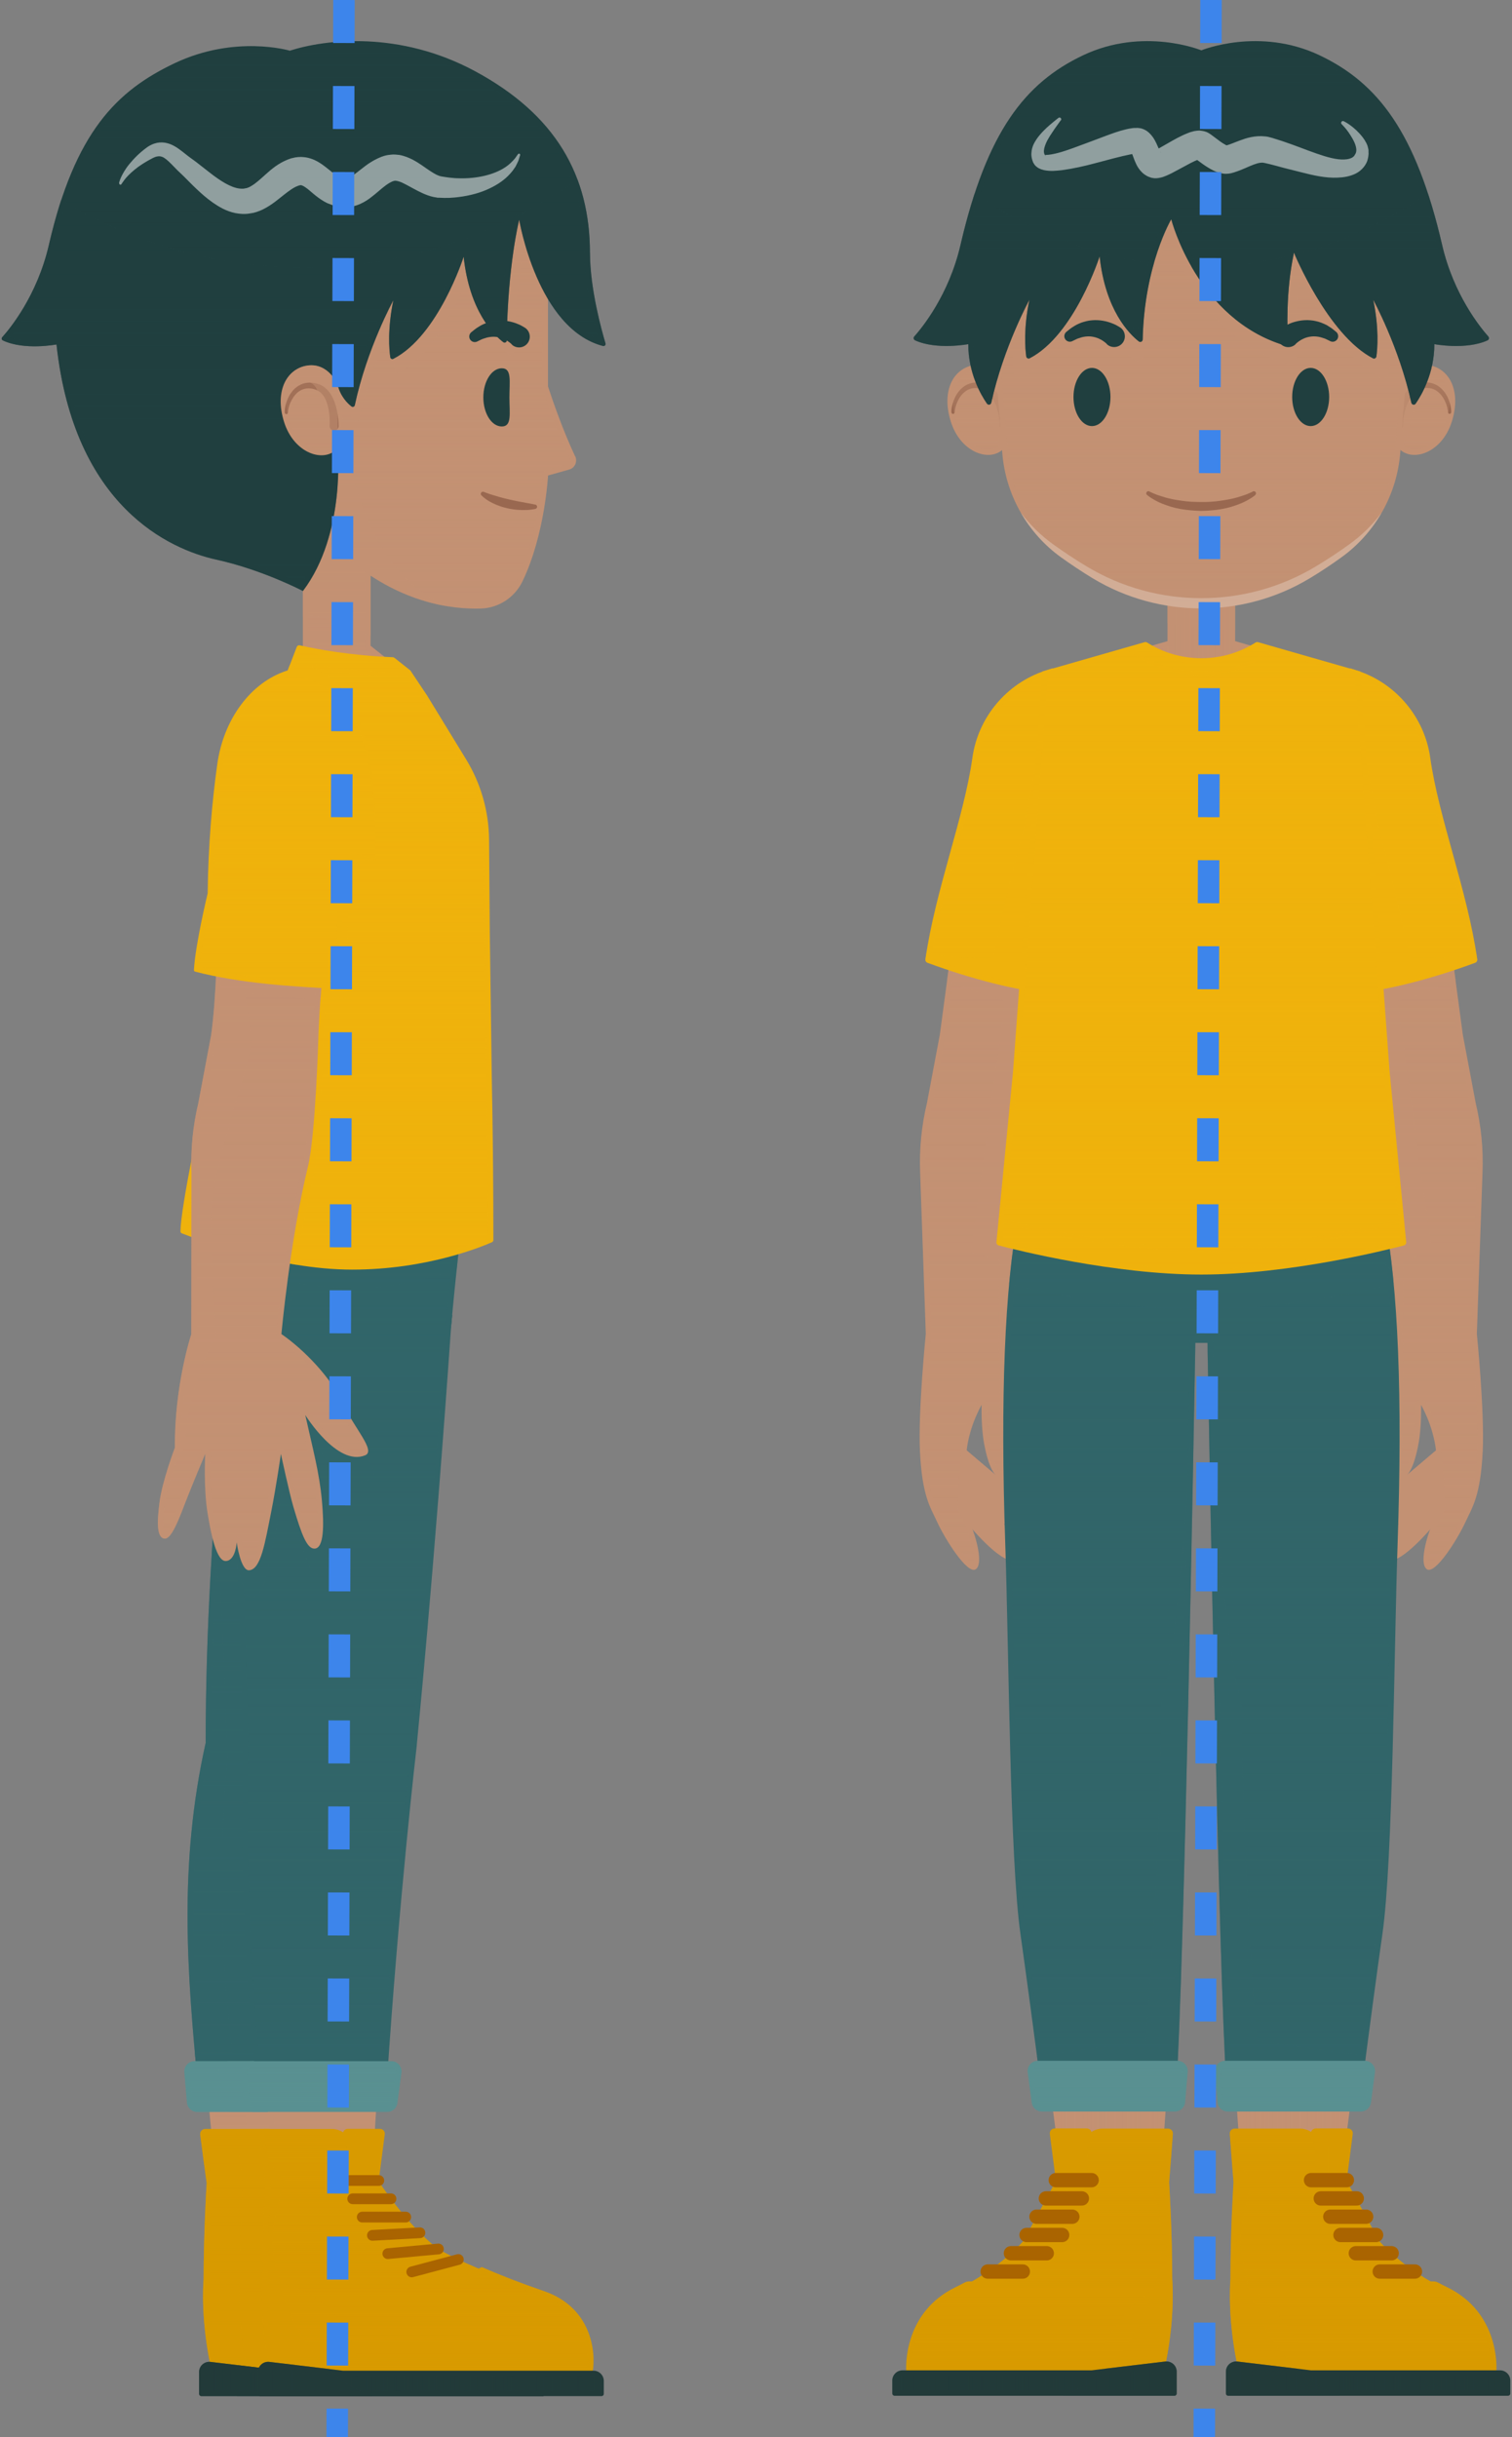<svg width="211" height="340" viewBox="0 0 211 340" fill="none" xmlns="http://www.w3.org/2000/svg">
<rect x="0" y="0" width="211" height="340" fill="#808080" stroke="none"/>
<path d="M33.981 184.714C32.501 200.324 30.911 217.554 29.941 243.294C25.111 264.884 28.361 282.724 30.111 304.464C30.111 304.464 29.681 311.014 29.681 318.064C29.681 318.064 29.171 323.444 30.831 330.714H73.271C73.271 330.714 74.601 323.294 67.351 320.794C60.791 318.534 56.511 316.584 53.271 314.794C48.771 312.314 43.761 304.464 43.761 304.464C45.431 271.544 51.081 243.294 51.081 243.294C51.081 243.294 55.611 222.354 61.731 184.714H33.991H33.981Z" fill="#C39173"/>
<path style="mix-blend-mode:multiply" opacity="0.5" d="M31.431 329.964H72.591C72.711 328.234 72.541 323.384 67.101 321.504C61.231 319.474 56.711 317.554 52.901 315.454C48.291 312.914 43.331 305.194 43.121 304.864C43.041 304.734 43.001 304.574 43.001 304.424C44.661 271.834 50.281 243.424 50.331 243.144C50.381 242.924 54.851 222.114 60.831 185.454H34.661C33.321 199.594 31.671 217.194 30.681 243.314C30.681 243.364 30.681 243.404 30.661 243.454C26.731 261.004 28.151 275.764 29.801 292.874C30.161 296.594 30.531 300.444 30.851 304.404C30.851 304.444 30.851 304.474 30.851 304.514C30.851 304.584 30.421 311.124 30.421 318.064C30.421 318.084 30.421 318.114 30.421 318.134C30.421 318.184 29.971 323.204 31.421 329.964H31.431Z" fill="url(#paint0_linear_111_45)"/>
<g style="mix-blend-mode:multiply" opacity="0.5">
<path d="M32.841 330.714H73.261C73.261 330.714 74.591 323.294 67.341 320.794C60.781 318.534 56.501 316.584 53.261 314.794C48.761 312.314 43.751 304.464 43.751 304.464C45.421 271.544 51.071 243.294 51.071 243.294C51.071 243.294 53.991 229.784 58.311 204.954C58.791 198.814 59.291 192.074 59.791 184.824C59.791 184.784 59.791 184.744 59.801 184.714H33.971C32.711 197.934 31.381 212.314 30.411 232.044C30.621 238.644 30.761 243.234 30.761 243.234C30.761 243.234 29.911 262.974 32.251 287.524H31.951C31.111 287.524 30.451 288.244 30.521 289.074L30.881 293.294C30.941 294.034 31.561 294.604 32.311 294.604H34.201C34.281 295.394 34.351 296.184 34.431 296.974H33.681C33.261 296.974 32.931 297.344 32.981 297.764C33.251 299.934 33.551 302.174 33.881 304.504C33.821 305.464 33.461 311.554 33.451 318.004C33.401 318.614 33.081 323.194 34.311 329.484C33.571 329.454 32.931 329.984 32.841 330.714Z" fill="#C39173"/>
</g>
<path d="M53.461 319.434C48.011 316.814 44.781 313.344 44.191 312.674L39.651 304.174V297.654C39.651 297.284 39.951 296.974 40.331 296.974H44.811C45.221 296.974 45.541 297.334 45.481 297.744C45.071 300.894 44.761 303.264 44.651 304.174L44.631 304.294C44.631 304.294 48.581 310.424 52.891 313.684C55.251 315.124 58.961 316.634 58.961 316.634L53.451 319.434H53.461Z" fill="#D89A00"/>
<g style="mix-blend-mode:multiply" opacity="0.5">
<path d="M58.971 316.644C58.971 316.644 58.241 316.344 57.221 315.884L54.151 317.284C54.151 317.284 50.701 315.854 46.571 311.914L42.141 303.824V299.654C42.141 298.374 41.241 297.314 40.051 297.044C39.821 297.154 39.661 297.384 39.661 297.654V304.174L44.201 312.674C44.791 313.344 48.021 316.814 53.471 319.434L58.981 316.634L58.971 316.644Z" fill="#D89A00"/>
</g>
<path d="M67.741 319.624C64.431 318.484 61.571 317.374 59.021 316.254L55.061 318.324C55.061 318.324 49.931 316.824 45.591 312.684L40.931 304.184V299.804C40.931 298.254 39.671 296.994 38.121 296.994H28.641C28.221 296.994 27.891 297.364 27.941 297.784C28.211 299.954 28.511 302.194 28.841 304.524C28.781 305.484 28.421 311.574 28.411 318.024C28.351 318.684 27.981 323.954 29.591 331.004L29.811 331.974H74.291L74.471 330.944C75.001 328.014 74.271 321.884 67.731 319.624H67.741Z" fill="#D89A00"/>
<path style="mix-blend-mode:multiply" opacity="0.5" d="M30.421 331.214H73.671L73.741 330.804C74.231 328.094 73.551 322.414 67.491 320.324C64.291 319.224 61.521 318.154 59.051 317.074L55.141 319.114L54.851 319.034C54.631 318.974 49.501 317.434 45.071 313.214L44.991 313.134L40.191 304.364V299.784C40.191 298.644 39.261 297.724 38.131 297.724H28.701C28.991 300.014 29.281 302.194 29.591 304.404V304.484V304.564C29.521 305.694 29.171 311.644 29.161 318.014V318.074C29.111 318.644 28.731 323.864 30.321 330.824L30.411 331.214H30.421Z" fill="url(#paint1_linear_111_45)"/>
<g style="mix-blend-mode:multiply" opacity="0.25">
<path d="M42.151 331.964H29.801L29.581 330.994C27.971 323.944 28.351 318.674 28.401 318.014C28.401 318.014 41.011 318.634 42.151 331.964Z" fill="#D89A00"/>
</g>
<path d="M44.651 304.184H39.651" stroke="#AA6400" stroke-width="1.5" stroke-linecap="round" stroke-linejoin="round"/>
<path d="M46.361 306.734H41.021" stroke="#AA6400" stroke-width="1.5" stroke-linecap="round" stroke-linejoin="round"/>
<path d="M48.411 309.284H42.351" stroke="#AA6400" stroke-width="1.5" stroke-linecap="round" stroke-linejoin="round"/>
<path d="M50.401 311.474L43.771 311.834" stroke="#AA6400" stroke-width="1.5" stroke-linecap="round" stroke-linejoin="round"/>
<path d="M52.981 313.734L45.911 314.384" stroke="#AA6400" stroke-width="1.5" stroke-linecap="round" stroke-linejoin="round"/>
<path d="M55.751 315.204L49.251 316.934" stroke="#AA6400" stroke-width="1.5" stroke-linecap="round" stroke-linejoin="round"/>
<g style="mix-blend-mode:multiply" opacity="0.5">
<path d="M67.741 319.624C64.431 318.484 61.571 317.374 59.021 316.254L55.061 318.324C55.061 318.324 49.931 316.824 45.591 312.684L40.931 304.184V299.804C40.931 298.254 39.671 296.994 38.121 296.994H28.641C28.221 296.994 27.891 297.364 27.941 297.784C28.211 299.954 28.511 302.194 28.841 304.524C28.781 305.484 28.421 311.574 28.411 318.024C28.351 318.684 27.981 323.954 29.591 331.004L29.811 331.974H74.291L74.471 330.944C75.001 328.014 74.271 321.884 67.731 319.624H67.741Z" fill="#D89A00"/>
</g>
<g style="mix-blend-mode:multiply" opacity="0.5">
<path d="M32.831 330.904V331.964H74.301L74.491 330.934C75.021 328.004 74.291 321.874 67.751 319.614C64.441 318.474 61.581 317.364 59.031 316.244L55.071 318.314C55.071 318.314 49.941 316.814 45.601 312.674L40.941 304.174V299.794C40.941 298.244 39.681 296.984 38.131 296.984H33.691C33.271 296.984 32.941 297.354 32.991 297.774C33.261 299.944 33.561 302.184 33.891 304.514C33.831 305.474 33.471 311.564 33.461 318.014C33.411 318.624 33.091 323.204 34.321 329.494C33.521 329.454 32.831 330.094 32.831 330.914V330.904Z" fill="#D89A00"/>
</g>
<path d="M28.101 334.264H75.731C75.901 334.264 76.051 334.124 76.051 333.944V332.144C76.051 331.354 75.411 330.714 74.621 330.714H39.651L29.381 329.484C28.531 329.384 27.781 330.044 27.781 330.904V333.944C27.781 334.114 27.921 334.264 28.101 334.264Z" fill="#223A39"/>
<path style="mix-blend-mode:multiply" opacity="0.7" d="M75.291 332.144C75.291 331.774 74.991 331.464 74.611 331.464H39.641L29.281 330.234C29.091 330.214 28.901 330.274 28.751 330.404C28.601 330.534 28.521 330.714 28.521 330.914V333.514H75.281V332.144H75.291Z" fill="url(#paint2_linear_111_45)"/>
<g style="mix-blend-mode:multiply" opacity="0.5">
<path d="M28.101 334.264H75.731C75.901 334.264 76.051 334.124 76.051 333.944V332.144C76.051 331.354 75.411 330.714 74.621 330.714H39.651L29.381 329.484C28.531 329.384 27.781 330.044 27.781 330.904V333.944C27.781 334.114 27.921 334.264 28.101 334.264Z" fill="#223A39"/>
</g>
<g style="mix-blend-mode:multiply" opacity="0.5">
<path d="M76.041 333.944V332.144C76.041 331.354 75.401 330.714 74.611 330.714H39.641L33.201 329.944C32.971 330.194 32.821 330.524 32.821 330.904V333.944C32.821 334.114 32.961 334.264 33.141 334.264H75.731C75.901 334.264 76.051 334.124 76.051 333.944H76.041Z" fill="#223A39"/>
</g>
<path d="M45.921 291.064C48.131 264.644 52.261 243.784 52.301 243.554C52.351 243.344 56.901 222.154 62.961 184.904L63.101 183.454H32.851C32.851 183.454 28.701 210.954 28.701 243.124C24.891 260.214 26.121 275.274 27.631 291.054H45.921V291.064Z" fill="#316569"/>
<path style="mix-blend-mode:multiply" opacity="0.7" d="M28.311 290.314H45.231C47.461 264.164 51.521 243.614 51.571 243.404C51.621 243.184 56.161 222.064 62.221 184.814L62.281 184.214H33.511C32.901 188.524 29.461 214.074 29.461 243.134L29.441 243.294C25.851 259.414 26.731 273.574 28.321 290.314H28.311Z" fill="url(#paint3_linear_111_45)"/>
<g style="mix-blend-mode:multiply" opacity="0.5">
<path d="M45.921 291.064C48.131 264.644 52.261 243.784 52.301 243.554C52.351 243.344 56.901 222.154 62.961 184.904L63.101 183.454H32.851C32.851 183.454 28.701 210.954 28.701 243.124C24.891 260.214 26.121 275.274 27.631 291.054H45.921V291.064Z" fill="#316569"/>
</g>
<g style="mix-blend-mode:multiply" opacity="0.5">
<path d="M29.551 216.734C29.861 218.264 30.251 219.774 30.771 220.684L31.761 245.194C31.761 245.194 29.641 262.314 32.381 286.314H27.181C27.321 287.894 27.471 289.474 27.621 291.064H45.911C48.121 264.644 52.251 243.784 52.291 243.554C52.341 243.344 56.891 222.154 62.951 184.904L63.091 183.454H32.841C32.841 183.454 30.761 197.254 29.541 216.724L29.551 216.734Z" fill="#316569"/>
</g>
<path d="M27.521 294.614H46.081C46.801 294.614 47.401 294.084 47.501 293.374L48.061 289.154C48.171 288.294 47.511 287.534 46.641 287.534H27.161C26.321 287.534 25.661 288.254 25.731 289.084L26.091 293.304C26.151 294.044 26.771 294.614 27.521 294.614Z" fill="#599091"/>
<path style="mix-blend-mode:multiply" opacity="0.7" d="M27.161 288.274C26.971 288.274 26.791 288.354 26.661 288.494C26.531 288.634 26.471 288.824 26.481 289.014L26.841 293.234C26.871 293.584 27.171 293.854 27.521 293.854H46.081C46.421 293.854 46.711 293.604 46.761 293.264L47.321 289.044C47.351 288.844 47.291 288.654 47.161 288.504C47.031 288.354 46.851 288.274 46.651 288.274H27.171H27.161Z" fill="url(#paint4_linear_111_45)"/>
<g style="mix-blend-mode:multiply" opacity="0.5">
<path d="M27.521 294.614H46.081C46.801 294.614 47.401 294.084 47.501 293.374L48.061 289.154C48.171 288.294 47.511 287.534 46.641 287.534H27.161C26.321 287.534 25.661 288.254 25.731 289.084L26.091 293.304C26.151 294.044 26.771 294.614 27.521 294.614Z" fill="#599091"/>
</g>
<g style="mix-blend-mode:multiply" opacity="0.5">
<path d="M47.501 293.364L48.061 289.144C48.171 288.284 47.511 287.524 46.641 287.524H31.951C31.111 287.524 30.451 288.244 30.521 289.074L30.881 293.294C30.941 294.034 31.561 294.604 32.311 294.604H46.071C46.791 294.604 47.391 294.074 47.491 293.364H47.501Z" fill="#599091"/>
</g>
<path d="M51.711 75.944V90.084L56.701 94.044L58.971 97.454L64.401 106.334C66.401 109.604 67.471 113.354 67.501 117.184L67.601 130.044L65.621 149.974C65.621 149.974 63.071 169.824 61.721 184.734H33.981C33.981 184.734 29.421 178.074 29.421 171.994C29.421 163.574 32.181 159.044 35.561 149.984C37.021 140.464 36.721 126.224 35.621 119.014C34.351 110.624 35.691 102.064 40.391 95.004L42.261 90.114V75.974H51.701L51.711 75.944Z" fill="#C39173"/>
<path d="M33.981 184.714C35.591 199.304 34.181 209.974 38.091 243.294C33.261 264.884 36.511 282.724 38.261 304.464C38.261 304.464 37.831 311.014 37.831 318.064C37.831 318.064 37.321 323.444 38.981 330.714H81.421C81.421 330.714 82.751 323.294 75.501 320.794C68.941 318.534 64.661 316.584 61.421 314.794C56.921 312.314 51.911 304.464 51.911 304.464C53.581 271.544 56.921 243.294 56.921 243.294C56.921 243.294 59.251 220.234 61.731 184.714H33.991H33.981Z" fill="#C39173"/>
<path style="mix-blend-mode:multiply" opacity="0.5" d="M39.581 329.964H80.751C80.871 328.234 80.701 323.384 75.261 321.504C69.391 319.474 64.871 317.554 61.061 315.454C56.451 312.914 51.491 305.194 51.281 304.864L51.151 304.664V304.424C52.821 271.854 56.141 243.484 56.171 243.204C56.191 242.984 58.521 219.754 60.971 184.654C62.311 169.894 64.851 150.054 64.871 149.854L66.851 129.984L66.751 117.164C66.721 113.474 65.691 109.854 63.761 106.704L58.331 97.824L56.141 94.544L50.961 90.434V76.684H43.021V90.214L41.021 95.384C36.701 101.864 35.051 110.204 36.361 118.864C37.491 126.334 37.741 140.654 36.301 150.064L36.261 150.214C35.521 152.184 34.831 153.904 34.161 155.574C31.841 161.344 30.161 165.514 30.161 171.964C30.161 177.744 34.541 184.214 34.591 184.284L34.701 184.434L34.721 184.624C35.351 190.314 35.521 195.474 35.721 201.454C36.041 210.984 36.441 222.844 38.831 243.204V243.334L38.821 243.454C34.891 261.004 36.311 275.764 37.961 292.864C38.321 296.584 38.691 300.434 39.011 304.394V304.444V304.494C39.011 304.564 38.581 311.104 38.581 318.044V318.114C38.581 318.164 38.131 323.184 39.581 329.944V329.964Z" fill="url(#paint5_linear_111_45)"/>
<g style="mix-blend-mode:multiply" opacity="0.5">
<path d="M42.271 86.064C43.081 85.824 44.121 85.774 45.401 86.254C47.321 86.974 49.421 88.114 51.711 88.674V75.944H42.271V86.064Z" fill="#C39173"/>
</g>
<path d="M80.261 63.664C78.591 60.104 77.221 56.184 76.471 53.904V42.344C76.471 25.124 62.511 11.164 45.291 11.164C28.071 11.164 14.111 25.124 14.111 42.344V46.794C14.111 61.444 24.621 73.984 39.041 76.534C42.421 77.134 45.831 77.744 49.021 78.324C56.151 84.114 63.001 85.014 67.091 84.894C69.581 84.824 71.821 83.354 72.911 81.104C76.051 74.594 76.481 66.334 76.481 66.334L79.431 65.504C80.221 65.284 80.621 64.404 80.271 63.654L80.261 63.664Z" fill="#C39173"/>
<path style="mix-blend-mode:multiply" opacity="0.5" d="M45.301 11.964C28.551 11.964 14.921 25.594 14.921 42.344V46.794C14.921 61.084 25.131 73.254 39.191 75.754C42.581 76.354 45.981 76.964 49.171 77.544C49.301 77.564 49.431 77.624 49.531 77.714C56.321 83.224 62.811 84.234 67.071 84.114C69.271 84.054 71.231 82.774 72.191 80.774C75.221 74.484 75.681 66.384 75.691 66.304C75.711 65.964 75.941 65.674 76.271 65.584L79.221 64.754C79.431 64.694 79.521 64.544 79.561 64.464C79.601 64.384 79.651 64.204 79.561 64.014C77.841 60.344 76.421 56.274 75.741 54.164C75.711 54.084 75.701 54.004 75.701 53.914V42.354C75.701 25.604 62.071 11.974 45.321 11.974L45.301 11.964Z" fill="url(#paint6_linear_111_45)"/>
<g style="mix-blend-mode:multiply" opacity="0.5">
<path d="M76.451 41.304C75.901 24.574 62.171 11.174 45.301 11.174C28.431 11.174 14.121 25.134 14.121 42.354V46.804C14.121 61.454 24.631 73.994 39.051 76.544C42.431 77.144 45.841 77.754 49.031 78.334C53.941 82.314 58.711 83.984 62.541 84.604C48.211 78.874 47.531 55.344 47.531 55.344C48.301 57.284 49.051 58.374 49.611 58.804C49.791 58.944 50.041 58.844 50.091 58.624C51.821 50.534 55.591 43.664 55.591 43.664C54.731 47.804 55.001 50.754 55.151 51.794C55.181 51.994 55.401 52.114 55.591 52.024C62.021 48.724 65.611 37.474 65.611 37.474C66.441 45.284 69.961 48.654 71.261 49.654C71.461 49.804 71.751 49.664 71.751 49.414C71.891 38.684 73.531 32.194 73.531 32.194C73.531 32.194 74.291 36.744 76.461 41.304H76.451Z" fill="#C39173"/>
</g>
<path d="M71.481 48.124L71.451 48.084C71.451 48.084 71.431 48.054 71.381 48.004C71.291 47.914 71.151 47.794 70.951 47.654C70.571 47.374 69.981 47.104 69.351 47.014C68.721 46.914 68.041 47.034 67.531 47.224C67.271 47.294 67.071 47.414 66.921 47.484C66.771 47.554 66.691 47.594 66.691 47.594L66.591 47.644C66.201 47.834 65.741 47.664 65.561 47.284C65.401 46.954 65.501 46.564 65.771 46.344C65.771 46.344 65.861 46.274 66.021 46.144C66.181 46.014 66.401 45.824 66.721 45.634C66.881 45.544 67.041 45.424 67.231 45.334C67.421 45.244 67.631 45.144 67.851 45.064C68.301 44.904 68.801 44.774 69.331 44.734C70.381 44.634 71.441 44.864 72.171 45.164C72.541 45.304 72.841 45.464 73.051 45.594C73.151 45.654 73.241 45.714 73.321 45.764C73.371 45.804 73.401 45.824 73.401 45.824C74.031 46.354 74.111 47.304 73.581 47.934C73.051 48.564 72.101 48.644 71.471 48.114L71.481 48.124Z" fill="#203F3F"/>
<path d="M71.091 55.434C71.091 57.674 71.461 59.494 70.031 59.494C68.601 59.494 67.451 57.674 67.451 55.434C67.451 53.194 68.611 51.374 70.031 51.374C71.451 51.374 71.091 53.194 71.091 55.434Z" fill="#203F3F"/>
<path d="M74.721 70.994C74.721 70.994 74.601 71.024 74.391 71.054C74.181 71.074 73.881 71.144 73.501 71.144C72.741 71.184 71.751 71.124 70.761 70.894C69.781 70.674 68.841 70.274 68.191 69.884C67.861 69.684 67.611 69.484 67.441 69.344C67.271 69.194 67.171 69.094 67.171 69.094C67.061 68.974 67.071 68.784 67.191 68.674C67.281 68.594 67.401 68.574 67.501 68.614H67.521C67.521 68.614 67.621 68.664 67.811 68.734C68.001 68.814 68.281 68.894 68.601 69.004C69.261 69.214 70.141 69.474 71.041 69.674C71.491 69.784 71.941 69.864 72.371 69.954C72.801 70.034 73.201 70.104 73.541 70.174C73.891 70.244 74.191 70.294 74.401 70.334C74.611 70.374 74.731 70.404 74.731 70.404C74.891 70.444 74.991 70.614 74.941 70.774C74.911 70.884 74.821 70.964 74.711 70.994H74.721Z" fill="#996850"/>
<path d="M40.421 7.064C40.421 7.064 32.821 4.814 24.381 8.814C16.261 12.664 10.451 18.434 6.801 34.234C5.171 41.264 1.351 45.884 0.311 47.034C0.181 47.184 0.221 47.414 0.401 47.494C3.411 48.914 7.881 48.054 7.881 48.054C10.331 70.694 23.711 76.644 30.171 78.064C36.671 79.494 42.271 82.444 42.271 82.444C48.281 74.494 47.121 62.514 47.121 62.514L43.521 57.814L47.121 53.694C47.511 55.304 48.491 56.264 49.041 56.694C49.211 56.834 49.471 56.734 49.511 56.524C51.201 48.604 54.891 41.884 54.891 41.884C54.051 45.934 54.311 48.824 54.461 49.834C54.491 50.034 54.711 50.154 54.891 50.054C61.191 46.824 64.701 35.814 64.701 35.814C65.511 43.454 68.961 46.754 70.231 47.734C70.431 47.884 70.711 47.744 70.711 47.504C70.841 37.004 72.451 30.654 72.451 30.654C72.451 30.654 74.981 45.874 84.141 48.264C84.361 48.324 84.561 48.114 84.491 47.894C83.981 46.184 82.331 40.284 82.331 35.324C82.331 24.494 77.571 15.994 66.241 9.904C55.781 4.294 45.521 5.444 40.431 7.074L40.421 7.064Z" fill="#203F3F"/>
<path style="mix-blend-mode:multiply" opacity="0.7" d="M7.891 47.314C8.051 47.314 8.211 47.364 8.341 47.464C8.511 47.584 8.621 47.774 8.641 47.984C11.101 70.714 24.641 76.084 30.341 77.334C35.731 78.524 40.441 80.704 42.051 81.494C47.001 74.454 46.511 64.364 46.401 62.794L42.931 58.274C42.711 57.994 42.731 57.594 42.961 57.324L46.561 53.204C46.751 52.994 47.031 52.904 47.301 52.974C47.571 53.044 47.781 53.254 47.851 53.524C48.081 54.454 48.531 55.134 48.951 55.594C50.701 48.004 54.091 41.784 54.231 41.524C54.411 41.194 54.801 41.054 55.151 41.184C55.501 41.314 55.701 41.674 55.621 42.044C54.941 45.294 55.001 47.754 55.121 49.074C60.711 45.664 63.941 35.704 63.971 35.594C64.081 35.254 64.411 35.044 64.761 35.074C65.111 35.114 65.391 35.384 65.431 35.744C66.091 41.934 68.551 45.154 69.961 46.524C70.171 36.634 71.651 30.724 71.711 30.474C71.801 30.134 72.111 29.884 72.471 29.914C72.821 29.924 73.121 30.194 73.181 30.544C73.201 30.684 75.591 44.404 83.521 47.304C82.861 44.944 81.561 39.774 81.561 35.334C81.561 24.344 76.431 16.244 65.871 10.574C56.541 5.564 46.721 5.854 40.641 7.794C40.501 7.844 40.341 7.844 40.201 7.794C40.131 7.774 32.761 5.684 24.701 9.504C14.031 14.564 10.221 22.784 7.531 34.414C6.041 40.854 2.761 45.314 1.291 47.064C4.021 48.024 7.701 47.344 7.741 47.334C7.791 47.334 7.831 47.324 7.881 47.324L7.891 47.314Z" fill="url(#paint7_linear_111_45)"/>
<g style="mix-blend-mode:multiply" opacity="0.5">
<path d="M82.321 35.314C82.321 31.614 81.761 28.184 80.581 25.034C69.551 32.814 56.441 37.324 42.371 37.324C30.111 37.324 18.581 33.894 8.521 27.874C7.911 29.814 7.341 31.924 6.811 34.234C5.181 41.264 1.361 45.884 0.321 47.034C0.191 47.184 0.231 47.414 0.411 47.494C3.421 48.914 7.891 48.054 7.891 48.054C10.341 70.694 23.721 76.644 30.181 78.064C36.681 79.494 42.281 82.444 42.281 82.444C48.291 74.494 47.131 62.514 47.131 62.514L43.531 57.814L47.131 53.694C47.521 55.304 48.501 56.264 49.051 56.694C49.221 56.834 49.481 56.734 49.521 56.524C51.211 48.604 54.901 41.884 54.901 41.884C54.061 45.934 54.321 48.824 54.471 49.834C54.501 50.034 54.721 50.154 54.901 50.054C61.201 46.824 64.711 35.814 64.711 35.814C65.521 43.454 68.961 46.754 70.241 47.734C70.441 47.884 70.721 47.744 70.721 47.504C70.851 37.004 72.461 30.654 72.461 30.654C72.461 30.654 74.991 45.874 84.151 48.264C84.371 48.324 84.571 48.114 84.501 47.894C83.991 46.184 82.341 40.284 82.341 35.324L82.321 35.314Z" fill="#203F3F"/>
</g>
<g style="mix-blend-mode:overlay" opacity="0.5">
<path d="M16.611 25.494C16.611 25.494 16.631 25.434 16.671 25.314C16.701 25.194 16.771 25.014 16.871 24.774C17.081 24.324 17.431 23.654 18.021 22.924C18.631 22.194 19.371 21.384 20.501 20.564C20.641 20.474 20.731 20.394 20.931 20.294C21.131 20.194 21.341 20.084 21.561 20.024C21.981 19.874 22.501 19.834 23.001 19.904C24.021 20.064 24.781 20.634 25.421 21.124C25.721 21.364 26.031 21.604 26.351 21.854C26.661 22.084 26.981 22.314 27.311 22.554C27.971 23.064 28.651 23.594 29.351 24.144C30.661 25.164 32.171 26.164 33.431 26.304C33.731 26.334 34.011 26.344 34.271 26.264L34.371 26.244H34.421L34.441 26.234C34.261 26.284 34.401 26.234 34.371 26.254H34.391L34.741 26.124C34.901 26.044 34.921 26.034 35.101 25.924C35.691 25.584 36.351 24.974 37.121 24.284C37.891 23.594 38.831 22.784 40.171 22.254L40.421 22.164L40.551 22.114L40.611 22.094L40.781 22.054H40.801L41.181 21.964C41.451 21.924 41.721 21.894 42.001 21.894C42.231 21.904 42.461 21.924 42.681 21.954C43.591 22.104 44.311 22.504 44.861 22.874C45.941 23.634 46.631 24.334 47.161 24.594L47.251 24.644H47.271L47.281 24.664C47.231 24.644 47.411 24.724 47.171 24.614L47.261 24.654L47.611 24.794L47.781 24.864H47.831C47.831 24.864 47.901 24.864 47.931 24.894C48.141 24.904 48.301 24.914 48.501 24.854C48.711 24.774 48.981 24.654 49.301 24.434C49.631 24.204 49.981 23.934 50.381 23.614C50.781 23.304 51.211 22.954 51.721 22.644C51.961 22.484 52.241 22.334 52.521 22.194C52.651 22.124 52.801 22.054 52.951 21.994L53.171 21.904L53.281 21.854L53.341 21.834H53.371L53.551 21.764C53.811 21.704 53.901 21.644 54.491 21.584C55.011 21.514 55.341 21.584 55.721 21.614C56.441 21.744 57.031 21.994 57.551 22.254C58.551 22.774 59.281 23.364 59.941 23.794C60.611 24.244 61.131 24.534 61.661 24.624C62.091 24.704 62.431 24.734 62.761 24.784C63.111 24.814 63.481 24.864 63.831 24.864C66.671 24.984 69.031 24.294 70.411 23.394C71.111 22.954 71.561 22.454 71.861 22.104C72.131 21.724 72.271 21.524 72.271 21.524L72.291 21.504C72.341 21.424 72.451 21.414 72.521 21.464C72.581 21.504 72.601 21.584 72.581 21.654C72.581 21.654 72.501 21.914 72.351 22.394C72.251 22.624 72.111 22.914 71.941 23.244C71.731 23.554 71.491 23.924 71.151 24.274C70.501 25.004 69.531 25.724 68.301 26.294C67.081 26.884 65.601 27.294 63.951 27.494C63.541 27.554 63.111 27.574 62.671 27.604C62.201 27.624 61.731 27.604 61.341 27.584H61.181H61.141H61.051L60.941 27.554L60.511 27.484C60.241 27.424 59.961 27.344 59.711 27.254C59.201 27.074 58.741 26.854 58.311 26.634C57.451 26.194 56.701 25.744 56.041 25.444C55.721 25.314 55.431 25.234 55.221 25.214C55.141 25.214 54.991 25.214 55.041 25.234C55.151 25.184 54.781 25.294 54.581 25.364C54.541 25.374 54.861 25.274 54.721 25.324H54.711L54.681 25.344L54.631 25.374L54.521 25.424C54.451 25.454 54.381 25.494 54.301 25.544C54.161 25.634 54.011 25.724 53.851 25.844C53.551 26.064 53.211 26.344 52.851 26.654C52.491 26.964 52.071 27.314 51.591 27.674C51.091 28.034 50.491 28.404 49.741 28.654C48.981 28.904 48.111 28.954 47.321 28.844C47.111 28.804 46.891 28.754 46.681 28.694L46.361 28.604L46.181 28.534L45.821 28.394L45.731 28.364C45.481 28.254 45.641 28.324 45.581 28.294L45.551 28.274L45.491 28.244L45.241 28.114C43.981 27.374 43.261 26.554 42.651 26.154C42.361 25.944 42.151 25.864 42.051 25.844C42.021 25.844 42.001 25.844 41.971 25.834C41.991 25.834 42.011 25.834 42.021 25.814L41.651 25.894H41.631C41.631 25.894 41.881 25.834 41.751 25.864H41.721L41.671 25.894L41.561 25.934C40.991 26.134 40.321 26.624 39.561 27.224C38.791 27.824 37.961 28.564 36.801 29.154C36.561 29.294 36.111 29.464 35.821 29.564L35.471 29.664L35.331 29.704H35.261L35.131 29.734L34.871 29.774C34.171 29.904 33.471 29.844 32.831 29.724C31.541 29.454 30.561 28.854 29.701 28.264C28.851 27.664 28.121 27.024 27.461 26.394C26.801 25.784 26.191 25.134 25.651 24.604C25.341 24.314 25.041 24.024 24.741 23.734C24.461 23.444 24.191 23.164 23.921 22.894C23.411 22.384 22.971 21.994 22.611 21.874C22.421 21.814 22.241 21.774 22.031 21.814C21.921 21.814 21.841 21.854 21.741 21.874C21.641 21.894 21.461 21.994 21.331 22.044C20.351 22.544 19.411 23.144 18.771 23.684C18.111 24.224 17.641 24.724 17.361 25.094C17.091 25.444 16.951 25.684 16.951 25.684C16.901 25.764 16.801 25.794 16.721 25.744C16.651 25.704 16.621 25.624 16.641 25.544L16.611 25.494Z" fill="white"/>
</g>
<path d="M47.121 53.694C47.121 53.694 45.891 50.574 42.901 50.994C40.111 51.384 38.241 54.454 39.651 58.894C41.061 63.334 45.321 64.654 47.131 62.504V53.684L47.121 53.694Z" fill="#C39173"/>
<path d="M46.001 59.394C46.001 59.394 46.011 59.224 46.011 58.884C46.011 58.554 45.991 58.074 45.921 57.514C45.841 56.954 45.701 56.304 45.411 55.694C45.131 55.084 44.651 54.554 44.011 54.344C43.641 54.214 43.331 54.164 42.971 54.174C42.631 54.194 42.301 54.274 42.011 54.424C41.421 54.724 41.001 55.264 40.731 55.754C40.451 56.254 40.311 56.714 40.251 57.034C40.181 57.364 40.191 57.544 40.191 57.544C40.191 57.664 40.091 57.774 39.971 57.774C39.851 57.774 39.751 57.684 39.741 57.564V57.544C39.741 57.544 39.671 56.654 40.221 55.484C40.501 54.914 40.931 54.254 41.671 53.804C42.031 53.584 42.471 53.434 42.921 53.394C43.361 53.344 43.851 53.414 44.251 53.524C45.181 53.754 45.901 54.494 46.291 55.224C46.701 55.954 46.901 56.694 47.031 57.314C47.161 57.944 47.211 58.464 47.231 58.834C47.251 59.204 47.251 59.434 47.251 59.434C47.251 59.794 46.961 60.074 46.621 60.064C46.271 60.064 46.001 59.774 46.001 59.434C46.001 59.424 46.001 59.404 46.001 59.394Z" fill="#996850"/>
<path style="mix-blend-mode:multiply" opacity="0.5" d="M47.121 53.694V62.514C46.601 62.994 45.091 62.874 44.251 62.704C42.961 62.444 41.171 61.234 40.361 58.674C39.691 56.544 39.781 54.644 40.621 53.304C41.171 52.434 42.011 51.874 43.001 51.744C43.151 51.724 43.291 51.714 43.431 51.714C45.231 51.714 46.891 53.224 47.121 53.704V53.694Z" fill="url(#paint8_linear_111_45)"/>
<g style="mix-blend-mode:multiply" opacity="0.5">
<path d="M43.331 53.374C41.871 52.624 40.561 53.064 39.591 53.724C40.201 52.184 41.421 51.204 42.911 50.994C45.901 50.574 47.131 53.694 47.131 53.694V62.514C46.981 62.684 46.821 62.834 46.641 62.964C45.601 60.204 44.721 56.384 44.371 54.754C44.241 54.164 43.871 53.654 43.331 53.384V53.374Z" fill="#C39173"/>
</g>
<path d="M58.161 243.414C58.181 243.184 60.521 219.924 62.971 184.824C64.311 170.114 66.931 149.444 66.931 149.444H34.381C34.381 149.504 32.971 153.214 32.321 154.824C29.921 160.804 28.181 165.124 28.181 171.964C28.181 177.724 31.781 185.144 31.781 185.144C32.371 190.644 33.951 243.224 33.951 243.224C33.951 243.224 33.021 264.894 35.791 291.064H53.951C55.691 264.584 58.141 243.674 58.171 243.414H58.161Z" fill="#316569"/>
<path style="mix-blend-mode:multiply" opacity="0.7" d="M36.461 290.314H53.251C54.951 264.634 57.321 244.204 57.421 243.334C57.461 242.974 59.801 219.594 62.231 184.764C63.401 171.874 65.581 154.224 66.091 150.184H34.911C34.411 151.564 33.191 154.674 33.021 155.094C30.651 160.994 28.931 165.264 28.931 171.954C28.931 177.474 32.421 184.734 32.451 184.804L32.511 184.924V185.054C33.111 190.524 34.631 241.044 34.691 243.194V243.224V243.254C34.691 243.464 33.811 264.794 36.461 290.304V290.314Z" fill="url(#paint9_linear_111_45)"/>
<path d="M35.481 294.614H54.041C54.761 294.614 55.361 294.084 55.461 293.374L56.021 289.154C56.131 288.294 55.471 287.534 54.601 287.534H35.121C34.281 287.534 33.621 288.254 33.691 289.084L34.051 293.304C34.111 294.044 34.731 294.614 35.481 294.614Z" fill="#599091"/>
<path style="mix-blend-mode:multiply" opacity="0.7" d="M35.121 288.274C34.931 288.274 34.751 288.354 34.621 288.494C34.491 288.634 34.431 288.824 34.441 289.014L34.801 293.234C34.831 293.584 35.131 293.854 35.481 293.854H54.041C54.381 293.854 54.671 293.604 54.721 293.264L55.281 289.044C55.311 288.844 55.251 288.654 55.121 288.504C54.991 288.354 54.811 288.274 54.611 288.274H35.131H35.121Z" fill="url(#paint10_linear_111_45)"/>
<g style="mix-blend-mode:multiply" opacity="0.5">
<path d="M32.311 154.834C29.911 160.814 28.171 165.134 28.171 171.974C28.171 177.734 31.771 185.154 31.771 185.154C32.091 188.144 32.711 205.064 33.201 219.874C33.341 219.324 33.361 218.844 33.361 218.844C33.361 218.844 33.931 222.964 35.161 222.844C36.841 222.694 37.421 218.944 38.311 214.464C39.031 210.844 39.711 206.114 39.711 206.114C39.711 206.114 40.921 211.744 41.521 213.784C42.711 217.804 43.481 219.764 44.551 219.714C45.901 219.664 45.931 216.404 45.601 212.814C45.241 208.854 44.361 205.644 43.211 200.514C43.211 200.514 47.821 207.964 51.821 206.304C53.391 205.654 50.211 202.374 48.571 198.774C46.921 195.174 43.031 191.114 39.791 188.884C39.791 188.884 40.171 184.614 40.981 178.944C43.951 179.354 47.281 179.684 50.381 179.684C54.911 179.684 60.031 178.274 63.731 176.994C65.111 163.724 66.921 149.434 66.921 149.434H34.371C34.371 149.494 32.961 153.204 32.311 154.814V154.834Z" fill="#316569"/>
</g>
<path d="M61.671 319.434C56.221 316.814 52.991 313.344 52.401 312.674L47.861 304.174V297.654C47.861 297.284 48.161 296.974 48.541 296.974H53.021C53.431 296.974 53.751 297.334 53.691 297.744C53.281 300.894 52.971 303.264 52.861 304.174L52.841 304.294C52.841 304.294 56.791 310.424 61.101 313.684C63.461 315.124 67.171 316.634 67.171 316.634L61.661 319.434H61.671Z" fill="#D89A00"/>
<g style="mix-blend-mode:multiply" opacity="0.5">
<path d="M67.181 316.644C67.181 316.644 66.451 316.344 65.431 315.884L62.361 317.284C62.361 317.284 58.911 315.854 54.781 311.914L50.351 303.824V299.654C50.351 298.374 49.451 297.314 48.261 297.044C48.031 297.154 47.871 297.384 47.871 297.654V304.174L52.411 312.674C53.001 313.344 56.231 316.814 61.681 319.434L67.191 316.634L67.181 316.644Z" fill="#D89A00"/>
</g>
<path d="M75.951 319.624C72.641 318.484 69.781 317.374 67.231 316.254L63.271 318.324C63.271 318.324 58.141 316.824 53.801 312.684L49.141 304.184V299.804C49.141 298.254 47.881 296.994 46.331 296.994H36.851C36.431 296.994 36.101 297.364 36.151 297.784C36.421 299.954 36.721 302.194 37.051 304.524C36.991 305.484 36.631 311.574 36.621 318.024C36.561 318.684 36.191 323.954 37.801 331.004L38.021 331.974H82.501L82.691 330.944C83.221 328.014 82.491 321.884 75.951 319.624Z" fill="#D89A00"/>
<path style="mix-blend-mode:multiply" opacity="0.5" d="M38.621 331.214H81.871L81.941 330.804C82.431 328.094 81.751 322.414 75.691 320.324C72.491 319.224 69.721 318.154 67.251 317.074L63.341 319.114L63.051 319.034C62.831 318.974 57.701 317.434 53.271 313.214L53.191 313.134L48.391 304.364V299.784C48.391 298.644 47.461 297.724 46.331 297.724H36.901C37.191 300.014 37.481 302.194 37.791 304.404V304.484V304.564C37.721 305.694 37.371 311.644 37.361 318.014V318.074C37.311 318.644 36.931 323.864 38.521 330.824L38.611 331.214H38.621Z" fill="url(#paint11_linear_111_45)"/>
<g style="mix-blend-mode:multiply" opacity="0.5">
<path d="M45.991 330.494C40.181 325.794 38.051 316.194 38.051 312.754C38.051 309.314 39.741 304.064 39.741 304.064C37.581 302.764 36.181 297.824 36.151 297.714C36.421 299.904 36.721 302.154 37.051 304.514C36.991 305.474 36.631 311.564 36.621 318.014C36.561 318.674 36.191 323.944 37.801 330.994L38.021 331.964H47.581C46.471 331.134 45.991 330.494 45.991 330.494Z" fill="#D89A00"/>
</g>
<g style="mix-blend-mode:multiply" opacity="0.25">
<path d="M50.361 331.964H38.011L37.791 330.994C36.181 323.944 36.561 318.674 36.611 318.014C36.611 318.014 49.221 318.634 50.361 331.964Z" fill="#D89A00"/>
</g>
<path d="M36.311 334.264H83.941C84.111 334.264 84.261 334.124 84.261 333.944V332.144C84.261 331.354 83.621 330.714 82.831 330.714H47.861L37.591 329.484C36.741 329.384 35.991 330.044 35.991 330.904V333.944C35.991 334.114 36.131 334.264 36.311 334.264Z" fill="#223A39"/>
<path style="mix-blend-mode:multiply" opacity="0.7" d="M83.501 332.144C83.501 331.774 83.201 331.464 82.821 331.464H47.851L37.491 330.234C37.301 330.214 37.111 330.274 36.961 330.404C36.811 330.534 36.731 330.714 36.731 330.914V333.514H83.491V332.144H83.501Z" fill="url(#paint12_linear_111_45)"/>
<g style="mix-blend-mode:multiply" opacity="0.5">
<path d="M36.311 334.264C36.141 334.264 35.991 334.124 35.991 333.944V330.904C35.991 330.044 36.741 329.384 37.591 329.484L45.991 330.484C45.991 330.484 47.651 332.694 51.911 334.254H36.301L36.311 334.264Z" fill="#223A39"/>
</g>
<path d="M52.861 304.184H47.861" stroke="#AA6400" stroke-width="1.5" stroke-linecap="round" stroke-linejoin="round"/>
<path d="M54.561 306.734H49.221" stroke="#AA6400" stroke-width="1.5" stroke-linecap="round" stroke-linejoin="round"/>
<path d="M56.621 309.284H50.551" stroke="#AA6400" stroke-width="1.5" stroke-linecap="round" stroke-linejoin="round"/>
<path d="M58.601 311.474L51.971 311.834" stroke="#AA6400" stroke-width="1.5" stroke-linecap="round" stroke-linejoin="round"/>
<path d="M61.181 313.734L54.121 314.384" stroke="#AA6400" stroke-width="1.5" stroke-linecap="round" stroke-linejoin="round"/>
<path d="M63.961 315.204L57.461 316.934" stroke="#AA6400" stroke-width="1.5" stroke-linecap="round" stroke-linejoin="round"/>
<path d="M68.671 173.274C68.781 173.224 68.851 173.114 68.851 172.984C68.851 158.344 68.571 148.534 68.601 148.314L68.351 130.094V130.054L68.251 117.154C68.221 113.184 67.111 109.304 65.041 105.924L59.601 97.024L57.261 93.524L55.041 91.764C54.981 91.714 54.911 91.694 54.841 91.684C48.861 91.434 44.241 90.574 41.821 90.024C41.651 89.984 41.481 90.074 41.411 90.244L39.731 94.634C35.241 101.414 32.521 110.094 33.891 119.104C34.991 126.364 25.381 164.454 25.181 171.764C25.181 171.894 25.251 172.014 25.381 172.054C27.031 172.704 38.611 177.114 49.141 177.114C59.671 177.114 67.391 173.844 68.671 173.284V173.274Z" fill="#EFB20C"/>
<path style="mix-blend-mode:multiply" opacity="0.5" d="M25.941 171.464C28.181 172.324 39.211 176.364 49.141 176.364C59.071 176.364 66.161 173.534 68.111 172.704C68.111 161.964 67.951 153.804 67.891 150.304C67.861 148.794 67.861 148.434 67.861 148.294L67.611 130.054V130.004L67.511 117.154C67.481 113.324 66.411 109.574 64.411 106.304L58.971 97.404L56.721 94.024L54.691 92.414C48.911 92.164 44.381 91.334 42.001 90.814L40.371 95.024C35.461 102.434 33.421 110.944 34.641 118.964C35.311 123.344 32.271 138.204 29.591 151.314C27.811 160.004 26.131 168.234 25.951 171.444L25.941 171.464Z" fill="url(#paint13_linear_111_45)"/>
<g style="mix-blend-mode:multiply" opacity="0.5">
<path d="M43.821 92.944C43.821 92.944 49.201 94.044 56.701 94.044" stroke="#EFB20C" stroke-width="0.5" stroke-linecap="round" stroke-linejoin="round"/>
</g>
<g style="mix-blend-mode:multiply" opacity="0.5">
<path d="M43.611 164.794C44.701 160.304 45.101 146.164 45.101 146.164C45.101 146.164 45.181 143.194 45.521 139.164C46.391 139.214 47.261 139.254 48.121 139.294C48.251 139.294 48.351 139.204 48.361 139.084C48.831 133.044 47.761 124.694 50.091 120.514C50.591 120.094 51.511 119.794 52.411 120.004C52.411 120.004 51.971 104.394 48.501 97.634C46.011 92.784 41.991 92.654 40.401 92.824L39.711 94.624C35.221 101.404 32.501 110.084 33.871 119.094C34.661 124.324 29.911 145.504 27.111 159.694C26.861 161.684 26.771 163.694 26.851 165.704V172.604C29.531 173.584 35.151 175.434 41.351 176.434C41.931 172.704 42.681 168.604 43.601 164.794H43.611Z" fill="#EFB20C"/>
</g>
<path d="M39.271 186.114C39.271 186.114 40.431 173.214 42.981 162.714C44.041 158.354 44.431 144.634 44.431 144.634C44.431 144.634 44.921 125.824 48.981 119.054C48.981 119.054 50.401 118.724 51.851 119.054C51.851 106.214 50.731 102.044 47.731 97.544C44.781 93.124 40.421 94.284 40.421 94.284C35.261 95.954 31.981 101.344 31.231 106.714C29.811 116.864 31.001 132.744 29.471 144.344L27.671 153.894C26.911 157.064 26.591 160.324 26.721 163.584L26.691 186.134C26.691 186.134 24.331 193.224 24.401 201.954C24.401 201.954 22.641 206.584 22.261 209.554C21.881 212.524 21.891 214.604 23.001 214.644C23.931 214.684 24.941 212.034 25.861 209.624C26.781 207.224 28.641 202.824 28.641 202.824C28.641 202.824 28.381 207.494 28.961 211.064C29.431 213.934 30.201 217.884 31.551 217.764C32.901 217.644 33.031 215.164 33.031 215.164C33.031 215.164 33.581 219.164 34.781 219.054C36.411 218.904 36.971 215.264 37.841 210.924C38.541 207.404 39.201 202.824 39.201 202.824C39.201 202.824 40.371 208.294 40.961 210.274C42.111 214.174 42.861 216.074 43.901 216.034C45.211 215.984 45.241 212.814 44.921 209.334C44.571 205.484 43.711 202.374 42.601 197.394C42.601 197.394 47.071 204.624 50.961 203.014C52.491 202.384 49.401 199.204 47.801 195.704C46.201 192.204 42.421 188.264 39.271 186.104V186.114Z" fill="#C39173"/>
<path style="mix-blend-mode:multiply" opacity="0.5" d="M33.031 214.434C33.401 214.434 33.721 214.714 33.771 215.084C33.971 216.524 34.441 218.014 34.781 218.314C35.681 218.074 36.351 214.644 36.891 211.884L37.101 210.794C37.791 207.334 38.451 202.774 38.461 202.724C38.511 202.364 38.811 202.094 39.181 202.084C39.541 202.084 39.861 202.324 39.941 202.674C39.951 202.724 41.121 208.144 41.681 210.064C42.711 213.544 43.461 215.294 43.871 215.284C43.901 215.264 44.661 214.764 44.171 209.404C43.891 206.364 43.301 203.824 42.491 200.314C42.291 199.454 42.081 198.544 41.861 197.564C41.781 197.204 41.971 196.844 42.311 196.704C42.651 196.564 43.041 196.694 43.231 197.004C44.381 198.854 47.921 203.394 50.621 202.344C50.581 201.874 49.781 200.594 49.181 199.654C48.491 198.564 47.711 197.324 47.121 196.024C45.541 192.564 41.761 188.734 38.851 186.734C38.631 186.584 38.501 186.314 38.531 186.054C38.541 185.924 39.721 172.984 42.261 162.544C43.291 158.314 43.681 144.754 43.691 144.614C43.711 143.844 44.231 125.524 48.351 118.664C48.451 118.494 48.621 118.364 48.821 118.324C48.871 118.314 49.881 118.084 51.111 118.184C51.061 105.874 49.871 102.094 47.121 97.964C44.521 94.064 40.781 94.974 40.631 95.014C37.011 96.184 32.901 100.304 31.991 106.824C31.301 111.764 31.231 118.014 31.161 124.644C31.091 131.454 31.011 138.504 30.231 144.454L28.421 154.044C27.671 157.184 27.351 160.374 27.481 163.564L27.451 186.144C27.451 186.224 27.441 186.304 27.411 186.384C27.391 186.454 25.091 193.464 25.161 201.964C25.161 202.054 25.141 202.154 25.111 202.234C25.091 202.284 23.381 206.814 23.011 209.664C22.581 212.994 22.891 213.734 23.011 213.884C23.601 213.464 24.611 210.814 25.161 209.374C26.081 206.984 27.941 202.594 27.951 202.544C28.091 202.204 28.461 202.024 28.811 202.104C29.161 202.184 29.411 202.514 29.391 202.874C29.391 202.924 29.141 207.514 29.701 210.954C30.571 216.294 31.311 216.954 31.521 217.034C31.961 216.984 32.251 215.794 32.291 215.134C32.311 214.744 32.621 214.444 33.011 214.424C33.021 214.424 33.031 214.424 33.041 214.424L33.031 214.434Z" fill="url(#paint14_linear_111_45)"/>
<g style="mix-blend-mode:multiply" opacity="0.5">
<path d="M40.431 94.284C35.271 95.954 31.991 101.344 31.241 106.714C29.821 116.864 31.011 132.744 29.481 144.344L27.681 153.894C26.921 157.064 26.601 160.324 26.731 163.584L26.701 186.134C26.701 186.134 24.341 193.224 24.411 201.954C24.411 201.954 22.651 206.584 22.271 209.554C22.021 211.474 21.941 213.014 22.211 213.874C21.691 208.824 25.871 201.754 25.871 201.754C25.871 194.244 30.181 186.114 30.181 186.114C30.181 186.114 29.431 176.914 29.431 169.774C29.431 162.634 35.151 148.154 35.031 145.284C34.911 142.414 34.171 138.464 34.171 138.464C36.781 138.864 41.121 139.274 44.711 139.484C45.161 133.414 46.281 123.534 48.991 119.014C48.991 119.014 50.411 118.684 51.861 119.014C51.861 106.174 50.741 102.004 47.741 97.504C44.801 93.084 40.431 94.244 40.431 94.244V94.284Z" fill="#C39173"/>
</g>
<path d="M47.601 137.754C48.061 131.884 47.021 123.784 49.281 119.724C49.731 119.654 50.621 119.574 51.501 119.784L52.421 120.004V119.054C52.421 105.654 51.171 101.614 48.181 97.124C44.971 92.314 40.111 93.534 40.021 93.564C35.011 95.184 31.201 100.304 30.321 106.604C29.611 111.634 29.051 117.944 28.981 124.614C28.981 124.614 27.261 131.704 27.061 135.314C27.061 135.424 27.131 135.514 27.231 135.544C33.491 137.174 40.691 137.634 47.371 137.954C47.491 137.954 47.601 137.874 47.611 137.744L47.601 137.754Z" fill="#EFB20C"/>
<path style="mix-blend-mode:multiply" opacity="0.5" d="M27.831 134.934C33.711 136.404 40.441 136.874 46.891 137.194C46.991 135.534 46.991 133.724 46.991 131.814C46.991 127.154 46.981 122.334 48.631 119.364L48.811 119.044C48.811 119.044 50.931 119.284 52.431 120.014C52.431 120.014 52.921 102.264 47.561 97.554C43.641 94.114 40.401 94.254 40.221 94.304C35.521 95.824 31.911 100.704 31.061 106.724C30.491 110.764 29.801 117.144 29.721 124.644L29.701 124.814C29.681 124.884 28.121 131.334 27.831 134.944V134.934Z" fill="url(#paint15_linear_111_45)"/>
<path d="M128.385 202.412C128.385 202.412 134.205 207.402 136.435 208.432C138.875 209.562 145.075 209.992 145.345 208.462C145.555 207.232 142.155 206.412 138.935 205.762L134.915 202.352L128.385 202.412Z" fill="#C39173"/>
<path d="M128.385 202.412C128.385 202.412 132.905 209.772 134.395 211.732C135.885 213.692 140.395 218.762 141.745 217.412C142.845 216.312 139.775 212.072 138.035 209.532L134.915 202.352L128.385 202.412Z" fill="#C39173"/>
<path d="M128.385 202.412C128.385 202.412 132.895 209.512 135.085 210.622C137.275 211.732 143.815 214.252 144.445 212.442C144.955 210.972 140.335 208.502 137.665 206.982L134.905 202.362L128.375 202.422L128.385 202.412Z" fill="#C39173"/>
<g style="mix-blend-mode:multiply">
<path d="M145.345 208.462C145.555 207.232 142.155 206.412 138.935 205.762L134.915 202.352L128.385 202.412C128.385 202.412 132.905 209.772 134.395 211.732C135.885 213.692 140.395 218.762 141.745 217.412C142.465 216.692 141.385 214.602 140.065 212.542C142.165 213.142 144.115 213.382 144.445 212.442C144.725 211.642 143.475 210.542 141.845 209.462C143.665 209.502 145.205 209.222 145.335 208.472L145.345 208.462Z" fill="#C39173"/>
</g>
<path d="M146.215 94.232L146.115 94.262C140.955 95.932 137.195 100.402 136.445 105.782C135.025 115.932 132.685 132.722 131.155 144.332L129.355 153.882C128.595 157.052 128.275 160.312 128.405 163.572L129.195 186.082C129.195 186.082 128.115 196.772 128.375 202.402C128.675 208.732 129.845 210.272 130.725 212.202C131.865 214.712 135.035 219.742 136.185 218.902C137.345 218.052 136.105 213.512 134.375 210.302C134.375 210.302 134.485 205.892 134.895 202.342C135.305 198.792 136.985 195.982 136.985 195.982C136.985 195.982 136.885 198.972 137.335 201.392C137.925 204.562 138.775 206.262 139.915 206.262C141.055 206.262 141.545 201.632 141.715 198.062C141.875 194.492 140.385 186.082 140.385 186.082C140.385 186.082 142.655 168.142 143.335 162.152C143.845 157.702 145.195 144.322 145.195 144.322L147.975 124.652L146.195 94.222L146.215 94.232Z" fill="#C39173"/>
<path style="mix-blend-mode:multiply" opacity="0.5" d="M145.525 95.282C141.095 97.052 137.855 101.132 137.195 105.892C135.595 117.292 133.385 133.232 131.905 144.432L130.095 154.032C129.345 157.172 129.025 160.362 129.155 163.552L129.945 186.072C129.945 186.072 129.945 186.142 129.945 186.172C129.935 186.282 128.875 196.862 129.135 202.382C129.385 207.722 130.275 209.532 131.055 211.132C131.185 211.392 131.305 211.652 131.425 211.912C132.615 214.522 134.945 217.862 135.815 218.232C136.165 217.542 135.585 214.112 133.735 210.672C133.675 210.562 133.645 210.432 133.645 210.302C133.645 210.262 133.755 205.812 134.165 202.272C134.595 198.602 136.285 195.732 136.355 195.612C136.535 195.322 136.885 195.182 137.215 195.282C137.545 195.382 137.765 195.682 137.755 196.022C137.755 196.052 137.665 198.962 138.095 201.272C138.755 204.802 139.535 205.412 139.835 205.512C140.165 205.082 140.755 203.092 140.985 198.052C141.145 194.602 139.675 186.322 139.665 186.232C139.655 186.162 139.645 186.082 139.665 186.002C139.685 185.822 141.945 168.002 142.615 162.082C143.115 157.682 144.465 144.392 144.475 144.262L147.245 124.642L145.535 95.282H145.525Z" fill="url(#paint16_linear_111_45)"/>
<g style="mix-blend-mode:multiply" opacity="0.5">
<path d="M146.215 94.232L146.115 94.262C140.955 95.932 137.205 100.402 136.445 105.772C135.305 113.882 133.585 126.242 132.155 136.812C134.315 137.692 137.335 138.842 140.265 139.632L135.495 174.432C135.465 174.622 135.585 174.792 135.765 174.842C136.455 175.022 138.135 175.462 139.445 175.762C139.445 175.762 139.225 192.022 139.765 206.252C139.815 206.252 139.875 206.272 139.925 206.272C141.075 206.272 141.555 201.642 141.725 198.072C141.885 194.502 140.395 186.092 140.395 186.092C140.395 186.092 142.665 168.152 143.345 162.162C143.855 157.712 145.205 144.332 145.205 144.332L147.985 124.662L146.205 94.232H146.215Z" fill="#C39173"/>
</g>
<path d="M145.885 93.552C140.485 95.302 136.495 100.062 135.705 105.672C134.525 114.122 130.515 124.182 129.145 133.812C129.115 134.022 129.235 134.232 129.435 134.302C135.565 136.572 142.525 138.362 146.395 138.482C146.625 138.482 146.815 138.322 146.855 138.092L148.735 124.762V124.692L146.905 93.222L145.885 93.552Z" fill="#EFB20C"/>
<path style="mix-blend-mode:multiply" opacity="0.5" d="M129.915 133.692C136.045 135.952 142.495 137.552 146.145 137.732L147.985 124.672L146.205 94.242L146.105 94.272C140.985 95.932 137.185 100.452 136.435 105.792C135.855 109.942 134.625 114.402 133.315 119.112C131.985 123.912 130.615 128.872 129.905 133.692H129.915Z" fill="url(#paint17_linear_111_45)"/>
<g style="mix-blend-mode:multiply" opacity="0.5">
<path d="M142.895 115.572C142.895 115.572 140.145 125.352 138.585 133.682C138.585 133.682 134.295 133.872 129.275 132.982C129.235 133.262 129.185 133.542 129.145 133.822C129.115 134.032 129.235 134.242 129.435 134.312C135.565 136.582 142.525 138.372 146.395 138.492C146.625 138.492 146.815 138.332 146.855 138.102L148.735 124.772V124.702L146.905 93.232L142.895 115.582V115.572Z" fill="#EFB20C"/>
</g>
<path d="M172.365 81.442V89.442L189.075 94.232L189.615 149.462L191.935 169.752L169.735 186.092H167.645H165.555L143.355 169.752L145.675 149.462L146.215 94.232L162.925 89.442V81.442H172.365Z" fill="#C39173"/>
<path d="M165.555 186.092L163.285 243.242C164.845 261.922 163.655 282.672 161.905 304.412C161.905 304.412 162.335 310.962 162.335 318.012C162.335 318.012 162.845 323.392 161.185 330.662H127.705C127.705 330.662 127.175 323.412 133.905 320.172C140.155 317.162 143.545 313.092 143.545 313.092L148.245 304.412C148.245 304.412 145.155 280.352 143.625 269.632C142.095 258.922 143.145 243.232 143.145 243.232C143.145 243.232 138.745 193.422 143.345 169.742L157.015 179.302L165.545 186.082L165.555 186.092Z" fill="#C39173"/>
<path d="M169.735 186.092L172.005 243.242C170.445 261.922 171.635 282.672 173.385 304.412C173.385 304.412 172.955 310.962 172.955 318.012C172.955 318.012 172.445 323.392 174.105 330.662H207.585C207.585 330.662 208.115 323.412 201.385 320.172C195.135 317.162 191.745 313.092 191.745 313.092L187.045 304.412C187.045 304.412 190.135 280.352 191.665 269.632C193.195 258.922 192.145 243.232 192.145 243.232C192.145 243.232 196.545 193.422 191.945 169.742L178.275 179.302L169.745 186.082L169.735 186.092Z" fill="#C39173"/>
<path style="mix-blend-mode:multiply" opacity="0.5" d="M174.705 329.912H206.845C206.785 328.112 206.125 323.292 201.055 320.852C194.735 317.802 191.305 313.742 191.165 313.572L191.085 313.452L186.265 304.562L186.295 304.322C186.325 304.082 189.405 280.132 190.915 269.532C192.415 259.022 191.405 243.442 191.395 243.292V243.232V243.172C191.435 242.672 195.735 193.202 191.205 169.892V169.832L188.875 149.462L188.335 94.792L171.625 90.002V82.192H163.675V90.002L146.965 94.792L146.425 149.542L144.095 169.892C139.565 193.202 143.865 242.672 143.905 243.172V243.232V243.292C143.895 243.452 142.875 259.022 144.385 269.532C145.895 280.132 148.975 304.082 149.005 304.322L149.035 304.562L144.135 313.572C143.995 313.742 140.565 317.802 134.245 320.852C129.235 323.272 128.545 328.112 128.465 329.912H160.595C162.045 323.152 161.605 318.132 161.595 318.082V318.012C161.595 311.072 161.165 304.522 161.165 304.462V304.412V304.362C163.075 280.642 164.035 261.182 162.545 243.312V243.262V243.212L164.845 185.342H170.465L172.775 243.262V243.312C171.275 261.182 172.245 280.642 174.155 304.362V304.412V304.462C174.155 304.532 173.725 311.072 173.725 318.012V318.082C173.725 318.132 173.275 323.152 174.725 329.912H174.705Z" fill="url(#paint18_linear_111_45)"/>
<g style="mix-blend-mode:multiply" opacity="0.5">
<path d="M172.365 81.442H162.915V86.922C165.495 87.462 168.635 87.862 172.365 87.912V81.442Z" fill="#C39173"/>
</g>
<path d="M195.125 53.642C195.125 53.642 196.355 50.522 199.345 50.942C202.135 51.332 204.005 54.402 202.595 58.842C201.185 63.282 196.925 64.602 195.115 62.452V53.632L195.125 53.642Z" fill="#C39173"/>
<path d="M194.495 59.322C194.495 59.322 194.565 58.452 194.935 57.222C195.125 56.612 195.395 55.892 195.845 55.192C196.075 54.842 196.335 54.492 196.695 54.202C197.025 53.892 197.465 53.672 197.905 53.512C198.165 53.452 198.305 53.412 198.545 53.382C198.785 53.372 199.025 53.322 199.255 53.362C199.715 53.372 200.145 53.542 200.525 53.742C201.275 54.192 201.735 54.842 202.015 55.422C202.295 56.002 202.415 56.532 202.475 56.902C202.525 57.272 202.515 57.502 202.515 57.502V57.522C202.515 57.642 202.395 57.742 202.275 57.732C202.155 57.732 202.065 57.622 202.065 57.502C202.065 57.502 202.065 57.312 201.995 56.982C201.925 56.652 201.785 56.182 201.505 55.682C201.235 55.182 200.785 54.662 200.195 54.352C199.895 54.222 199.565 54.112 199.215 54.122C199.035 54.102 198.885 54.152 198.715 54.162C198.555 54.192 198.295 54.272 198.165 54.312C197.855 54.452 197.555 54.622 197.315 54.872C197.065 55.102 196.865 55.402 196.695 55.702C196.355 56.302 196.155 56.952 196.015 57.512C195.885 58.072 195.815 58.552 195.775 58.892C195.765 59.062 195.745 59.192 195.745 59.272C195.745 59.362 195.745 59.402 195.745 59.402C195.725 59.742 195.425 60.012 195.085 59.992C194.745 59.972 194.475 59.672 194.495 59.332C194.495 59.332 194.495 59.332 194.495 59.322Z" fill="#996850"/>
<path style="mix-blend-mode:multiply" opacity="0.5" d="M195.875 62.162C196.395 62.642 197.155 62.822 197.995 62.652C199.285 62.392 201.075 61.192 201.885 58.622C202.555 56.492 202.465 54.592 201.625 53.252C201.075 52.382 200.235 51.822 199.245 51.682C197.165 51.382 196.115 53.282 195.875 53.792V62.152V62.162Z" fill="url(#paint19_linear_111_45)"/>
<g style="mix-blend-mode:multiply" opacity="0.5">
<path d="M198.925 53.322C200.385 52.572 201.695 53.012 202.665 53.672C202.055 52.132 200.835 51.152 199.345 50.942C196.355 50.522 195.125 53.642 195.125 53.642V62.462C195.275 62.632 195.435 62.782 195.615 62.912C196.655 60.152 197.535 56.332 197.885 54.702C198.015 54.112 198.385 53.602 198.925 53.332V53.322Z" fill="#C39173"/>
</g>
<g style="mix-blend-mode:multiply" opacity="0.5">
<path d="M195.125 53.642V62.462L197.605 51.122C195.865 51.762 195.125 53.642 195.125 53.642Z" fill="#C39173"/>
</g>
<path d="M140.165 53.642C140.165 53.642 138.935 50.522 135.945 50.942C133.155 51.332 131.285 54.402 132.695 58.842C134.105 63.282 138.365 64.602 140.175 62.452V53.632L140.165 53.642Z" fill="#C39173"/>
<path d="M139.545 59.412C139.545 59.412 139.545 59.362 139.545 59.282C139.545 59.192 139.525 59.062 139.515 58.902C139.475 58.572 139.415 58.082 139.275 57.522C139.135 56.962 138.935 56.312 138.595 55.712C138.425 55.412 138.225 55.112 137.975 54.882C137.735 54.622 137.435 54.462 137.125 54.322C136.995 54.292 136.745 54.202 136.575 54.172C136.415 54.172 136.255 54.112 136.075 54.132C135.725 54.112 135.405 54.232 135.095 54.362C134.505 54.672 134.055 55.192 133.785 55.692C133.505 56.192 133.365 56.662 133.295 56.992C133.225 57.322 133.225 57.512 133.225 57.512C133.225 57.632 133.125 57.742 133.005 57.742C132.885 57.742 132.785 57.652 132.775 57.532V57.512C132.775 57.512 132.755 57.292 132.815 56.912C132.875 56.542 132.995 56.012 133.275 55.432C133.555 54.852 134.015 54.202 134.765 53.752C135.145 53.552 135.575 53.382 136.035 53.372C136.255 53.332 136.505 53.372 136.745 53.392C136.985 53.422 137.115 53.462 137.385 53.522C137.825 53.682 138.265 53.902 138.595 54.212C138.955 54.502 139.215 54.862 139.445 55.202C139.895 55.902 140.165 56.622 140.355 57.232C140.725 58.462 140.795 59.332 140.795 59.332C140.825 59.682 140.565 59.982 140.225 60.012C139.885 60.042 139.575 59.782 139.545 59.442C139.545 59.442 139.545 59.432 139.545 59.422V59.412Z" fill="#996850"/>
<path style="mix-blend-mode:multiply" opacity="0.5" d="M139.415 53.802C139.175 53.292 138.125 51.392 136.045 51.692C135.055 51.832 134.205 52.382 133.665 53.262C132.825 54.602 132.735 56.502 133.405 58.632C134.215 61.202 136.005 62.412 137.295 62.662C138.135 62.832 138.895 62.652 139.415 62.172V53.812V53.802Z" fill="url(#paint20_linear_111_45)"/>
<g style="mix-blend-mode:multiply" opacity="0.5">
<path d="M136.365 53.322C134.905 52.572 133.595 53.012 132.625 53.672C133.235 52.132 134.455 51.152 135.945 50.942C138.935 50.522 140.165 53.642 140.165 53.642V62.462C140.015 62.632 139.855 62.782 139.675 62.912C138.635 60.152 137.755 56.332 137.405 54.702C137.275 54.112 136.905 53.602 136.365 53.332V53.322Z" fill="#C39173"/>
</g>
<g style="mix-blend-mode:multiply" opacity="0.5">
<path d="M140.165 53.642V62.462L137.685 51.122C139.425 51.762 140.165 53.642 140.165 53.642Z" fill="#C39173"/>
</g>
<path d="M182.755 80.682C184.365 79.712 185.845 78.722 187.185 77.752C191.945 74.332 194.945 68.992 195.405 63.152L196.985 42.852C198.315 25.742 184.795 11.132 167.635 11.132C150.475 11.132 136.955 25.752 138.285 42.852L139.865 63.152C140.325 68.992 143.325 74.332 148.085 77.752C149.425 78.712 150.915 79.712 152.515 80.682C161.785 86.262 173.475 86.262 182.745 80.682H182.755Z" fill="#C39173"/>
<path style="mix-blend-mode:multiply" opacity="0.5" d="M167.645 11.882C159.555 11.882 152.075 15.152 146.585 21.092C141.095 27.032 138.415 34.742 139.045 42.802L140.625 63.102C141.065 68.732 143.945 73.862 148.535 77.152C149.985 78.192 151.455 79.162 152.915 80.042C161.995 85.512 173.285 85.512 182.365 80.042C183.825 79.162 185.305 78.192 186.745 77.152C191.335 73.852 194.215 68.732 194.655 63.102L196.235 42.802C196.865 34.742 194.185 27.032 188.695 21.092C183.205 15.152 175.725 11.882 167.635 11.882H167.645Z" fill="url(#paint21_linear_111_45)"/>
<g style="mix-blend-mode:overlay" opacity="0.25">
<path d="M188.305 75.932C186.885 76.952 185.315 78.002 183.615 79.022C173.815 84.922 161.465 84.922 151.655 79.022C149.955 78.002 148.385 76.952 146.965 75.932C145.215 74.672 143.705 73.172 142.435 71.492C143.835 73.932 145.745 76.082 148.085 77.762C149.425 78.722 150.915 79.722 152.515 80.692C161.785 86.272 173.475 86.272 182.745 80.692C184.355 79.722 185.835 78.732 187.175 77.762C189.515 76.082 191.425 73.932 192.825 71.492C191.565 73.172 190.045 74.682 188.295 75.932H188.305Z" fill="white"/>
</g>
<g style="mix-blend-mode:multiply" opacity="0.5">
<path d="M167.645 11.132C150.485 11.132 136.965 25.752 138.295 42.852L139.065 52.742C139.875 50.392 140.735 48.352 141.435 46.812C141.185 49.372 141.355 51.202 141.465 52.022C141.505 52.302 141.675 52.542 141.925 52.662C142.165 52.792 142.455 52.792 142.705 52.662C147.815 50.012 151.155 42.812 152.515 39.342C153.695 45.992 156.805 49.082 158.175 50.152C158.425 50.352 158.765 50.392 159.055 50.252C159.345 50.112 159.535 49.822 159.545 49.492C159.725 41.242 162.045 35.432 163.125 33.162C164.365 36.782 168.895 47.592 179.785 50.822C180.055 50.902 180.345 50.842 180.555 50.672C180.775 50.502 180.895 50.232 180.875 49.952C180.775 48.452 180.555 43.492 181.425 38.422C182.985 41.782 187.195 49.882 192.585 52.672C192.825 52.792 193.115 52.792 193.365 52.672C193.615 52.542 193.785 52.302 193.815 52.032C193.925 51.222 194.095 49.382 193.845 46.822C194.545 48.352 195.405 50.402 196.215 52.742L196.985 42.852C198.315 25.742 184.795 11.132 167.635 11.132H167.645Z" fill="#C39173"/>
</g>
<path d="M180.325 55.382C180.325 57.622 181.485 59.442 182.905 59.442C184.325 59.442 185.485 57.622 185.485 55.382C185.485 53.142 184.325 51.322 182.905 51.322C181.485 51.322 180.325 53.142 180.325 55.382Z" fill="#203F3F"/>
<path d="M178.825 45.772C178.825 45.772 178.855 45.752 178.905 45.712C178.985 45.662 179.075 45.592 179.175 45.542C179.385 45.422 179.685 45.262 180.055 45.112C180.785 44.812 181.845 44.582 182.895 44.682C183.415 44.722 183.925 44.852 184.375 45.012C184.595 45.092 184.805 45.202 184.995 45.282C185.195 45.362 185.355 45.492 185.505 45.582C185.825 45.762 186.045 45.962 186.205 46.092C186.365 46.222 186.455 46.292 186.455 46.292C186.785 46.562 186.845 47.052 186.575 47.382C186.345 47.672 185.955 47.752 185.635 47.592L185.535 47.542C185.535 47.542 185.455 47.502 185.305 47.432C185.155 47.362 184.955 47.242 184.695 47.172C184.195 46.982 183.505 46.862 182.875 46.962C182.245 47.042 181.665 47.322 181.275 47.602C181.085 47.732 180.935 47.862 180.845 47.952C180.795 48.002 180.775 48.022 180.775 48.032C180.775 48.032 180.735 48.082 180.745 48.072C180.115 48.602 179.165 48.532 178.635 47.892C178.105 47.262 178.175 46.312 178.815 45.782L178.825 45.772Z" fill="#203F3F"/>
<path d="M154.525 48.072L154.495 48.032C154.495 48.032 154.475 48.002 154.425 47.952C154.335 47.862 154.195 47.742 153.995 47.602C153.615 47.322 153.025 47.052 152.395 46.962C151.765 46.862 151.085 46.982 150.575 47.172C150.315 47.242 150.115 47.362 149.965 47.432C149.815 47.502 149.735 47.542 149.735 47.542L149.635 47.592C149.245 47.782 148.785 47.612 148.605 47.232C148.445 46.902 148.545 46.512 148.815 46.292C148.815 46.292 148.905 46.222 149.065 46.092C149.225 45.962 149.445 45.772 149.765 45.582C149.925 45.492 150.085 45.372 150.275 45.282C150.465 45.192 150.675 45.092 150.895 45.012C151.345 44.852 151.845 44.722 152.375 44.682C153.425 44.582 154.485 44.812 155.215 45.112C155.585 45.252 155.885 45.412 156.095 45.542C156.195 45.602 156.285 45.662 156.365 45.712C156.415 45.752 156.445 45.772 156.445 45.772C157.075 46.302 157.155 47.252 156.625 47.882C156.095 48.512 155.145 48.592 154.515 48.062L154.525 48.072Z" fill="#203F3F"/>
<path d="M154.965 55.382C154.965 57.622 153.805 59.442 152.385 59.442C150.965 59.442 149.805 57.622 149.805 55.382C149.805 53.142 150.965 51.322 152.385 51.322C153.805 51.322 154.965 53.142 154.965 55.382Z" fill="#203F3F"/>
<path d="M175.195 69.042C175.195 69.042 174.995 69.222 174.625 69.462C174.255 69.692 173.705 70.022 173.005 70.292C172.305 70.562 171.475 70.842 170.545 71.002C170.085 71.092 169.605 71.152 169.115 71.192C168.625 71.242 168.145 71.262 167.615 71.272C166.675 71.252 165.625 71.162 164.715 71.002C163.795 70.842 162.955 70.562 162.255 70.292C161.555 70.022 161.015 69.692 160.635 69.462C160.445 69.342 160.315 69.232 160.215 69.162C160.115 69.082 160.065 69.042 160.065 69.042C159.935 68.942 159.925 68.752 160.025 68.632C160.115 68.522 160.265 68.492 160.385 68.552L160.415 68.572C160.415 68.572 160.465 68.592 160.555 68.642C160.655 68.682 160.795 68.752 160.975 68.832C161.345 69.002 161.895 69.182 162.565 69.382C163.235 69.582 164.035 69.732 164.895 69.852C165.325 69.922 165.775 69.962 166.225 69.992C166.665 70.022 167.155 70.022 167.635 70.032C168.075 70.032 168.555 70.032 169.005 69.992C169.465 69.962 169.915 69.922 170.345 69.852C171.205 69.722 172.005 69.582 172.675 69.382C173.345 69.182 173.895 69.002 174.265 68.832C174.645 68.672 174.835 68.562 174.835 68.562C174.975 68.482 175.155 68.532 175.235 68.672C175.305 68.792 175.275 68.942 175.175 69.032L175.195 69.042Z" fill="#996850"/>
<path d="M163.445 30.602C163.445 30.602 166.995 44.542 179.325 48.202C179.545 48.272 179.775 48.092 179.755 47.852C179.645 46.212 179.405 40.632 180.575 35.262C180.575 35.262 185.275 46.702 191.595 49.982C191.795 50.092 192.045 49.952 192.075 49.722C192.225 48.662 192.465 45.802 191.635 41.822C191.635 41.822 195.235 48.392 196.955 56.182C197.015 56.472 197.385 56.552 197.555 56.312C198.405 55.082 200.165 52.052 200.165 48.012C200.165 48.012 204.575 48.852 207.585 47.482C207.795 47.382 207.855 47.122 207.705 46.952C206.625 45.742 202.865 41.152 201.255 34.192C197.605 18.402 192.255 11.562 184.145 7.712C175.705 3.712 167.645 7.022 167.645 7.022C167.645 7.022 159.585 3.712 151.145 7.712C143.025 11.562 137.685 18.402 134.035 34.192C132.425 41.152 128.665 45.742 127.585 46.952C127.435 47.122 127.495 47.382 127.705 47.482C130.715 48.852 135.125 48.012 135.125 48.012C135.125 52.052 136.885 55.092 137.735 56.312C137.905 56.552 138.275 56.472 138.335 56.182C140.055 48.392 143.655 41.822 143.655 41.822C142.825 45.802 143.065 48.662 143.215 49.722C143.245 49.952 143.495 50.082 143.695 49.982C149.965 46.722 153.455 35.762 153.455 35.762C154.255 43.292 157.615 46.612 158.925 47.632C159.145 47.802 159.455 47.642 159.465 47.372C159.695 36.912 163.455 30.592 163.455 30.592L163.445 30.602Z" fill="#203F3F"/>
<path style="mix-blend-mode:multiply" opacity="0.7" d="M191.645 41.072C191.915 41.072 192.165 41.212 192.305 41.462C192.445 41.722 195.695 47.682 197.475 55.052C198.305 53.632 199.425 51.132 199.425 48.002C199.425 47.782 199.525 47.562 199.695 47.422C199.865 47.282 200.095 47.222 200.315 47.262C200.355 47.262 204.035 47.952 206.765 46.992C205.315 45.262 202.015 40.792 200.525 34.342C196.405 16.522 190.065 11.332 183.825 8.372C175.805 4.572 168.005 7.672 167.935 7.702C167.755 7.772 167.545 7.772 167.365 7.702C167.285 7.672 159.495 4.572 151.475 8.372C145.235 11.332 138.895 16.522 134.765 34.342C133.275 40.792 129.975 45.262 128.525 46.992C131.255 47.952 134.935 47.272 134.975 47.262C135.195 47.222 135.425 47.282 135.595 47.422C135.765 47.562 135.865 47.772 135.865 48.002C135.865 51.132 136.995 53.632 137.815 55.052C139.595 47.682 142.845 41.722 142.985 41.462C143.165 41.132 143.555 40.992 143.905 41.122C144.255 41.252 144.455 41.612 144.375 41.982C143.695 45.242 143.755 47.712 143.875 49.012C149.465 45.602 152.695 35.642 152.725 35.532C152.835 35.192 153.165 34.982 153.515 35.012C153.865 35.052 154.145 35.322 154.185 35.682C154.845 41.862 157.235 45.062 158.725 46.482C159.135 36.472 162.645 30.472 162.795 30.212C162.945 29.952 163.255 29.812 163.545 29.852C163.845 29.892 164.085 30.112 164.165 30.412C164.195 30.542 167.645 43.552 178.975 47.302C178.865 45.152 178.765 40.042 179.845 35.112C179.915 34.792 180.185 34.552 180.515 34.522C180.845 34.492 181.145 34.682 181.275 34.982C181.315 35.092 185.675 45.552 191.405 49.022C191.525 47.722 191.585 45.242 190.905 41.982C190.825 41.622 191.035 41.252 191.375 41.122C191.465 41.092 191.545 41.072 191.635 41.072H191.645Z" fill="url(#paint22_linear_111_45)"/>
<g style="mix-blend-mode:overlay" opacity="0.5">
<path d="M148.035 16.772C148.035 16.772 147.895 16.972 147.625 17.342C147.355 17.712 146.965 18.262 146.525 18.952C146.305 19.302 146.085 19.682 145.915 20.102C145.755 20.512 145.625 20.972 145.695 21.302C145.715 21.472 145.795 21.602 145.885 21.732C145.845 21.672 145.975 21.862 145.805 21.612H145.815L145.835 21.642L145.875 21.682L145.955 21.772C145.945 21.702 145.885 21.642 145.835 21.612C145.855 21.612 145.875 21.612 145.895 21.612H146.015C146.405 21.612 147.055 21.492 147.695 21.322C149.005 20.972 150.445 20.392 152.005 19.822C152.795 19.522 153.595 19.222 154.425 18.912C155.275 18.602 156.115 18.282 157.135 18.042C157.395 17.982 157.655 17.922 157.985 17.882L158.235 17.852H158.555L158.715 17.842L158.945 17.862C159.135 17.902 159.195 17.872 159.515 18.002C159.645 18.052 159.775 18.112 159.905 18.192L159.995 18.242L160.145 18.352L160.175 18.382L160.325 18.502C160.555 18.712 160.785 18.992 160.875 19.122C161.115 19.462 161.255 19.752 161.385 20.022C161.625 20.542 161.795 20.972 161.925 21.182C162.035 21.442 162.145 21.152 161.405 21.012C161.535 21.012 161.375 20.982 161.285 20.992C161.195 20.992 161.075 21.022 161.025 21.042L161.205 20.962C161.375 20.882 161.535 20.802 161.735 20.692L162.945 20.002C163.815 19.512 164.625 19.012 165.825 18.542C165.965 18.482 166.135 18.422 166.345 18.372L166.635 18.292C166.745 18.272 166.915 18.252 167.055 18.232C167.225 18.232 167.295 18.202 167.545 18.222C167.795 18.252 168.055 18.302 168.295 18.392L168.385 18.422C168.305 18.382 168.595 18.522 168.565 18.512L168.605 18.532L168.715 18.592C168.825 18.662 168.995 18.772 169.045 18.812L170.205 19.682C170.545 19.932 170.895 20.142 171.125 20.262C171.225 20.312 171.335 20.342 171.205 20.312C171.205 20.312 170.935 20.312 170.855 20.352L171.175 20.272C171.755 20.132 172.665 19.692 173.725 19.352C174.265 19.182 174.885 19.042 175.555 19.002C175.885 18.982 176.235 18.992 176.575 19.032C176.685 19.052 176.695 19.032 176.885 19.072L177.055 19.112L177.515 19.232C179.395 19.792 180.995 20.412 182.565 21.002C184.145 21.582 185.485 22.052 186.725 22.212C187.335 22.282 187.885 22.262 188.285 22.152C188.675 22.032 188.935 21.882 189.095 21.552C189.505 20.982 189.145 20.052 188.755 19.362C188.365 18.672 187.975 18.142 187.685 17.812C187.405 17.482 187.235 17.332 187.235 17.332C187.135 17.242 187.125 17.082 187.215 16.972C187.285 16.892 187.405 16.862 187.495 16.902C187.495 16.902 187.745 17.012 188.145 17.272C188.545 17.542 189.115 17.962 189.735 18.642C190.045 18.982 190.375 19.382 190.665 19.942C190.735 20.102 190.805 20.212 190.865 20.442C190.935 20.682 190.945 20.802 190.975 20.932V21.272C190.985 21.362 190.995 21.452 190.975 21.552C190.965 21.742 190.935 21.942 190.885 22.142C190.725 22.962 190.025 23.802 189.195 24.212C188.365 24.622 187.495 24.752 186.655 24.782C184.965 24.862 183.235 24.452 181.625 24.042C180.815 23.832 179.975 23.622 179.125 23.412C178.285 23.182 177.415 22.942 176.605 22.762L176.405 22.722L176.235 22.692C176.315 22.702 176.205 22.692 176.205 22.692C176.085 22.692 175.975 22.692 175.845 22.712C175.595 22.742 175.295 22.832 174.945 22.962C174.225 23.222 173.435 23.662 172.175 24.062L171.805 24.162C171.485 24.242 170.975 24.272 170.735 24.222C170.125 24.152 169.785 23.982 169.445 23.842C168.815 23.542 168.345 23.232 167.895 22.922L166.715 22.062C166.715 22.062 166.735 22.082 166.745 22.072C166.775 22.082 166.705 22.052 166.695 22.042L166.655 22.022L166.845 22.112C166.965 22.172 167.105 22.202 167.235 22.202C167.365 22.202 167.315 22.212 167.365 22.202C167.385 22.202 167.425 22.192 167.425 22.192L167.365 22.212C167.365 22.212 167.275 22.232 167.195 22.272C166.575 22.492 165.705 22.982 164.875 23.432L163.545 24.142C163.315 24.262 163.045 24.382 162.775 24.502L162.285 24.692C162.125 24.742 161.885 24.802 161.675 24.832C161.565 24.842 161.465 24.862 161.355 24.862C161.215 24.862 161.245 24.862 161.205 24.862H161.115H161.075C160.285 24.742 160.825 24.822 160.635 24.782L160.575 24.762C160.415 24.712 160.265 24.652 160.115 24.582C159.835 24.432 159.565 24.242 159.375 24.052C158.975 23.662 158.755 23.282 158.595 22.972C158.285 22.342 158.155 21.872 158.015 21.532C157.955 21.372 157.885 21.232 157.865 21.192C157.825 21.122 157.895 21.242 157.975 21.272C157.955 21.252 157.895 21.202 157.855 21.162L157.825 21.132C157.875 21.172 157.685 21.022 157.945 21.222L157.995 21.262C158.065 21.312 158.145 21.352 158.225 21.382C158.445 21.442 158.385 21.432 158.455 21.442C158.475 21.442 158.505 21.442 158.515 21.442H158.505H158.475H158.375C158.245 21.452 158.065 21.482 157.875 21.512C156.305 21.822 154.545 22.322 152.935 22.742C151.305 23.182 149.725 23.532 148.165 23.742C147.375 23.822 146.615 23.922 145.685 23.732C145.565 23.702 145.445 23.672 145.325 23.632C145.185 23.572 145.055 23.512 144.925 23.452C144.735 23.342 144.545 23.182 144.405 23.022L144.185 22.682C144.005 22.252 143.895 21.782 143.935 21.352C143.975 20.482 144.345 19.892 144.655 19.412C144.985 18.932 145.325 18.562 145.635 18.242C146.255 17.602 146.795 17.192 147.145 16.892C147.505 16.602 147.695 16.452 147.695 16.452C147.805 16.362 147.965 16.382 148.045 16.492C148.115 16.582 148.115 16.702 148.045 16.792L148.035 16.772Z" fill="white"/>
</g>
<g style="mix-blend-mode:multiply" opacity="0.5">
<path d="M135.995 27.032C135.295 29.192 134.635 31.562 134.025 34.182C132.415 41.142 128.655 45.732 127.575 46.942C127.425 47.112 127.485 47.372 127.695 47.472C130.705 48.842 135.115 48.002 135.115 48.002C135.115 52.042 136.875 55.082 137.725 56.302C137.895 56.542 138.265 56.462 138.325 56.172C140.045 48.382 143.645 41.812 143.645 41.812C142.815 45.792 143.055 48.652 143.205 49.712C143.235 49.942 143.485 50.072 143.685 49.972C149.955 46.712 153.445 35.752 153.445 35.752C154.245 43.282 157.605 46.602 158.915 47.622C159.135 47.792 159.445 47.632 159.455 47.362C159.545 43.072 160.235 39.492 161.015 36.742C152.235 35.612 143.825 32.252 135.995 27.022V27.032Z" fill="#203F3F"/>
</g>
<g style="mix-blend-mode:multiply" opacity="0.5">
<path d="M201.255 34.182C200.645 31.562 199.995 29.192 199.285 27.032C193.385 30.982 187.155 33.862 180.685 35.522C181.425 37.222 185.835 46.992 191.595 49.982C191.795 50.092 192.045 49.952 192.075 49.722C192.225 48.662 192.465 45.802 191.635 41.822C191.635 41.822 195.235 48.392 196.955 56.182C197.015 56.472 197.385 56.552 197.555 56.312C198.405 55.082 200.165 52.052 200.165 48.012C200.165 48.012 204.575 48.852 207.585 47.482C207.795 47.382 207.855 47.122 207.705 46.952C206.625 45.742 202.865 41.152 201.255 34.192V34.182Z" fill="#203F3F"/>
</g>
<g style="mix-blend-mode:multiply" opacity="0.5">
<path d="M180.525 35.562C176.325 36.622 172.025 37.182 167.645 37.182C167.175 37.182 166.715 37.162 166.245 37.152C168.615 41.292 172.695 46.232 179.325 48.192C179.545 48.262 179.775 48.082 179.755 47.842C179.645 46.232 179.415 40.832 180.515 35.562H180.525Z" fill="#203F3F"/>
</g>
<path d="M138.525 319.382C143.975 316.762 147.205 313.292 147.795 312.622L152.335 304.122V297.602C152.335 297.232 152.035 296.922 151.655 296.922H147.175C146.765 296.922 146.445 297.282 146.505 297.692C146.915 300.842 147.225 303.212 147.335 304.122L147.355 304.242L142.805 312.622C142.215 313.292 138.985 316.762 133.535 319.382H138.535H138.525Z" fill="#D89A00"/>
<g style="mix-blend-mode:multiply" opacity="0.5">
<path d="M138.525 319.382C143.975 316.762 147.205 313.292 147.795 312.622L152.335 304.122V297.602C152.335 297.332 152.175 297.102 151.945 296.992C150.745 297.262 149.855 298.322 149.855 299.602V303.772L145.425 311.862C141.295 315.802 137.845 317.232 137.845 317.232H137.315C136.205 317.962 134.945 318.702 133.525 319.392H138.525V319.382Z" fill="#D89A00"/>
</g>
<path d="M151.055 299.742V304.122L146.395 312.622C142.775 316.072 139.645 317.692 138.715 318.132C138.535 318.222 138.335 318.262 138.135 318.262H135.255C135.015 318.262 134.775 318.322 134.565 318.442C134.185 318.652 133.785 318.852 133.375 319.052C125.965 322.622 126.445 330.432 126.465 330.762L126.545 331.922H162.185L162.405 330.952C164.015 323.902 163.635 318.632 163.585 317.972C163.585 311.432 163.205 305.262 163.155 304.432C163.335 302.132 163.515 299.882 163.675 297.662C163.705 297.272 163.395 296.942 163.005 296.942H153.865C152.315 296.942 151.055 298.202 151.055 299.752V299.742Z" fill="#D89A00"/>
<path style="mix-blend-mode:multiply" opacity="0.5" d="M127.245 331.162H161.585L161.675 330.772C163.265 323.802 162.885 318.592 162.835 318.022V317.962C162.835 311.572 162.475 305.602 162.405 304.472V304.422V304.372C162.585 302.102 162.755 299.882 162.925 297.692H153.865C152.725 297.692 151.805 298.622 151.805 299.752V304.332L147.005 313.102L146.925 313.182C143.205 316.732 139.955 318.402 139.045 318.832C138.765 318.962 138.455 319.032 138.145 319.032H135.265C135.145 319.032 135.035 319.062 134.925 319.122C134.535 319.332 134.125 319.542 133.705 319.742C126.745 323.092 127.195 330.412 127.225 330.722L127.255 331.182L127.245 331.162Z" fill="url(#paint23_linear_111_45)"/>
<g style="mix-blend-mode:multiply" opacity="0.5">
<path d="M160.455 304.012C160.455 304.012 162.145 309.262 162.145 312.702C162.145 316.142 160.015 325.742 154.205 330.442C154.205 330.442 153.725 331.082 152.615 331.912H162.175L162.395 330.942C164.005 323.892 163.625 318.622 163.575 317.962C163.575 311.422 163.195 305.252 163.145 304.422C163.325 302.122 163.505 299.872 163.665 297.652C163.665 297.652 162.625 302.702 160.445 304.012H160.455Z" fill="#D89A00"/>
</g>
<g style="mix-blend-mode:multiply" opacity="0.25">
<path d="M152.335 331.912H162.185L162.405 330.942C164.015 323.892 163.635 318.622 163.585 317.962C163.585 317.962 155.025 321.012 152.335 331.912Z" fill="#D89A00"/>
</g>
<path d="M163.895 334.212H124.835C124.665 334.212 124.515 334.072 124.515 333.892V332.092C124.515 331.302 125.155 330.662 125.945 330.662H152.335L162.605 329.432C163.455 329.332 164.205 329.992 164.205 330.852V333.892C164.205 334.062 164.065 334.212 163.885 334.212H163.895Z" fill="#223A39"/>
<path style="mix-blend-mode:multiply" opacity="0.7" d="M125.275 333.462H163.455V330.862C163.455 330.662 163.375 330.482 163.225 330.352C163.075 330.222 162.885 330.162 162.695 330.182L152.335 331.412H125.945C125.575 331.412 125.265 331.712 125.265 332.092V333.462H125.275Z" fill="url(#paint24_linear_111_45)"/>
<path d="M147.335 304.132H152.335" stroke="#AA6400" stroke-width="2" stroke-linecap="round" stroke-linejoin="round"/>
<path d="M145.955 306.682H150.975" stroke="#AA6400" stroke-width="2" stroke-linecap="round" stroke-linejoin="round"/>
<path d="M144.645 309.232H149.645" stroke="#AA6400" stroke-width="2" stroke-linecap="round" stroke-linejoin="round"/>
<path d="M143.255 311.782H148.225" stroke="#AA6400" stroke-width="2" stroke-linecap="round" stroke-linejoin="round"/>
<path d="M141.075 314.332H146.075" stroke="#AA6400" stroke-width="2" stroke-linecap="round" stroke-linejoin="round"/>
<path d="M137.835 316.882H142.735" stroke="#AA6400" stroke-width="2" stroke-linecap="round" stroke-linejoin="round"/>
<g style="mix-blend-mode:multiply" opacity="0.5">
<path d="M163.895 334.212C164.065 334.212 164.215 334.072 164.215 333.892V330.852C164.215 329.992 163.465 329.332 162.615 329.432L154.215 330.432C154.215 330.432 152.555 332.642 148.295 334.202H163.905L163.895 334.212Z" fill="#223A39"/>
</g>
<path d="M206.905 202.412C206.905 202.412 201.085 207.402 198.855 208.432C196.415 209.562 190.215 209.992 189.945 208.462C189.735 207.232 193.135 206.412 196.355 205.762L200.375 202.352L206.905 202.412Z" fill="#C39173"/>
<path d="M206.905 202.412C206.905 202.412 202.385 209.772 200.895 211.732C199.405 213.692 194.895 218.762 193.545 217.412C192.445 216.312 195.515 212.072 197.255 209.532L200.375 202.352L206.905 202.412Z" fill="#C39173"/>
<path d="M206.905 202.412C206.905 202.412 202.395 209.512 200.205 210.622C198.015 211.732 191.475 214.252 190.845 212.442C190.335 210.972 194.955 208.502 197.625 206.982L200.385 202.362L206.915 202.422L206.905 202.412Z" fill="#C39173"/>
<g style="mix-blend-mode:multiply">
<path d="M189.945 208.462C189.735 207.232 193.135 206.412 196.355 205.762L200.375 202.352L206.905 202.412C206.905 202.412 202.385 209.772 200.895 211.732C199.405 213.692 194.895 218.762 193.545 217.412C192.825 216.692 193.905 214.602 195.225 212.542C193.125 213.142 191.175 213.382 190.845 212.442C190.565 211.642 191.815 210.542 193.445 209.462C191.625 209.502 190.085 209.222 189.955 208.472L189.945 208.462Z" fill="#C39173"/>
</g>
<path d="M189.075 94.232L189.175 94.262C194.335 95.932 198.095 100.402 198.845 105.782C200.265 115.932 202.605 132.722 204.135 144.332L205.935 153.882C206.695 157.052 207.015 160.312 206.885 163.572L206.095 186.082C206.095 186.082 207.175 196.772 206.915 202.402C206.615 208.732 205.445 210.272 204.565 212.202C203.425 214.712 200.255 219.742 199.105 218.902C197.945 218.052 199.185 213.512 200.915 210.302C200.915 210.302 200.805 205.892 200.395 202.342C199.985 198.792 198.305 195.982 198.305 195.982C198.305 195.982 198.405 198.972 197.955 201.392C197.365 204.562 196.515 206.262 195.375 206.262C194.235 206.262 193.745 201.632 193.575 198.062C193.415 194.492 194.905 186.082 194.905 186.082C194.905 186.082 192.635 168.142 191.955 162.152C191.445 157.702 190.095 144.322 190.095 144.322L187.315 124.652L189.095 94.222L189.075 94.232Z" fill="#C39173"/>
<path style="mix-blend-mode:multiply" opacity="0.5" d="M189.765 95.282C194.195 97.052 197.435 101.132 198.095 105.892C199.695 117.292 201.905 133.232 203.385 144.432L205.195 154.032C205.945 157.172 206.265 160.362 206.135 163.552L205.345 186.072C205.345 186.072 205.345 186.142 205.345 186.172C205.355 186.282 206.415 196.862 206.155 202.382C205.905 207.722 205.015 209.532 204.235 211.132C204.105 211.392 203.985 211.652 203.865 211.912C202.675 214.522 200.345 217.862 199.475 218.232C199.125 217.542 199.705 214.112 201.555 210.672C201.615 210.562 201.645 210.432 201.645 210.302C201.645 210.262 201.535 205.812 201.125 202.272C200.695 198.602 199.005 195.732 198.935 195.612C198.755 195.322 198.405 195.182 198.085 195.282C197.755 195.382 197.535 195.682 197.545 196.022C197.545 196.052 197.635 198.962 197.205 201.272C196.545 204.802 195.765 205.412 195.465 205.512C195.135 205.082 194.545 203.092 194.315 198.052C194.155 194.602 195.625 186.322 195.635 186.232C195.645 186.162 195.655 186.082 195.635 186.002C195.615 185.822 193.355 168.002 192.685 162.082C192.185 157.682 190.835 144.392 190.825 144.262L188.055 124.642L189.765 95.282Z" fill="url(#paint25_linear_111_45)"/>
<g style="mix-blend-mode:multiply" opacity="0.5">
<path d="M189.075 94.232L189.175 94.262C194.335 95.932 198.085 100.402 198.845 105.772C199.985 113.882 201.705 126.242 203.135 136.812C200.975 137.692 197.955 138.842 195.025 139.632L199.795 174.432C199.825 174.622 199.705 174.792 199.525 174.842C198.835 175.022 197.155 175.462 195.845 175.762C195.845 175.762 196.065 192.022 195.525 206.252C195.475 206.252 195.415 206.272 195.365 206.272C194.215 206.272 193.735 201.642 193.565 198.072C193.405 194.502 194.895 186.092 194.895 186.092C194.895 186.092 192.625 168.152 191.945 162.162C191.435 157.712 190.085 144.332 190.085 144.332L187.305 124.662L189.085 94.232H189.075Z" fill="#C39173"/>
</g>
<path d="M189.405 93.552C194.805 95.302 198.795 100.062 199.585 105.672C200.765 114.122 204.775 124.182 206.145 133.812C206.175 134.022 206.055 134.232 205.855 134.302C199.725 136.572 192.765 138.362 188.895 138.482C188.665 138.482 188.475 138.322 188.435 138.092L186.555 124.762V124.692L188.385 93.222L189.405 93.552Z" fill="#EFB20C"/>
<path style="mix-blend-mode:multiply" opacity="0.5" d="M201.955 119.102C200.655 114.392 199.415 109.932 198.835 105.782C198.085 100.452 194.295 95.932 189.165 94.262L189.065 94.232L187.285 124.662L189.125 137.722C192.775 137.542 199.225 135.942 205.355 133.682C204.645 128.852 203.275 123.902 201.945 119.102H201.955Z" fill="url(#paint26_linear_111_45)"/>
<g style="mix-blend-mode:multiply" opacity="0.5">
<path d="M192.395 115.572C192.395 115.572 195.145 125.352 196.705 133.682C196.705 133.682 200.995 133.872 206.015 132.982C206.055 133.262 206.105 133.542 206.145 133.822C206.175 134.032 206.055 134.242 205.855 134.312C199.725 136.582 192.765 138.372 188.895 138.492C188.665 138.492 188.475 138.332 188.445 138.102L186.565 124.772V124.702L188.395 93.232L192.405 115.582L192.395 115.572Z" fill="#EFB20C"/>
</g>
<path d="M193.175 169.572L190.875 149.382H144.425L142.125 169.562C140.205 179.482 139.585 194.902 140.285 215.412C140.785 229.972 140.915 259.402 142.405 269.802C143.155 275.082 144.305 283.682 145.265 291.002H164.165C165.255 274.662 166.595 200.012 166.815 187.332H168.505C168.725 200.012 170.055 274.672 171.155 291.002H190.055C191.015 283.682 192.155 275.082 192.915 269.802C194.405 259.402 194.535 229.972 195.035 215.412C195.735 194.902 195.115 179.482 193.195 169.562L193.175 169.572Z" fill="#316569"/>
<path style="mix-blend-mode:multiply" opacity="0.7" d="M171.835 290.262H189.365C190.595 280.892 191.525 273.982 192.135 269.702C193.205 262.232 193.575 244.492 193.885 230.242C194.005 224.682 194.115 219.442 194.255 215.392C194.955 194.942 194.335 179.572 192.425 169.712C192.425 169.692 192.425 169.672 192.425 169.652L190.195 150.132H145.095L142.865 169.652C142.865 169.652 142.865 169.692 142.865 169.712C140.955 179.572 140.345 194.942 141.035 215.392C141.175 219.442 141.285 224.692 141.405 230.242C141.705 244.492 142.085 262.232 143.155 269.702C143.915 275.032 145.065 283.692 145.925 290.262H163.455C164.525 272.782 165.805 201.592 166.055 187.322C166.055 186.912 166.395 186.582 166.805 186.582H168.495C168.905 186.582 169.235 186.912 169.245 187.322C169.495 201.592 170.775 272.772 171.845 290.262H171.835Z" fill="url(#paint27_linear_111_45)"/>
<g style="mix-blend-mode:multiply" opacity="0.5">
<path d="M144.425 149.382L142.125 169.562C141.595 172.322 141.155 175.512 140.825 179.122C146.265 180.402 157.405 182.672 167.655 182.672C177.905 182.672 189.045 180.402 194.485 179.122C194.155 175.512 193.715 172.322 193.185 169.562L190.885 149.372H144.425V149.382Z" fill="#316569"/>
</g>
<g style="mix-blend-mode:multiply" opacity="0.5">
<path d="M168.495 187.352C168.715 200.072 170.045 274.682 171.145 291.012H190.045C190.225 289.642 190.405 288.232 190.595 286.812L175.445 284.682C173.275 258.852 173.275 237.852 173.275 237.852C169.945 225.852 168.495 187.342 168.495 187.342V187.352Z" fill="#316569"/>
</g>
<g style="mix-blend-mode:multiply" opacity="0.5">
<path d="M159.855 284.682L144.705 286.812C144.895 288.242 145.075 289.652 145.255 291.012H164.155C165.245 274.672 166.585 200.022 166.805 187.342C166.805 187.342 165.355 225.852 162.025 237.852C162.025 237.852 162.025 258.852 159.855 284.682Z" fill="#316569"/>
</g>
<path d="M163.955 294.562H145.395C144.675 294.562 144.075 294.032 143.975 293.322L143.415 289.102C143.305 288.242 143.965 287.482 144.835 287.482H164.315C165.155 287.482 165.815 288.202 165.745 289.032L165.385 293.252C165.325 293.992 164.705 294.562 163.955 294.562Z" fill="#599091"/>
<path d="M171.335 294.562H189.895C190.615 294.562 191.215 294.032 191.315 293.322L191.875 289.102C191.985 288.242 191.325 287.482 190.455 287.482H170.975C170.135 287.482 169.475 288.202 169.545 289.032L169.905 293.252C169.965 293.992 170.585 294.562 171.335 294.562Z" fill="#599091"/>
<path style="mix-blend-mode:multiply" opacity="0.7" d="M144.835 288.222C144.635 288.222 144.455 288.302 144.325 288.452C144.195 288.602 144.135 288.792 144.165 288.992L144.725 293.212C144.765 293.552 145.065 293.802 145.405 293.802H163.965C164.315 293.802 164.615 293.532 164.645 293.182L165.005 288.962C165.025 288.772 164.955 288.582 164.825 288.442C164.695 288.302 164.515 288.222 164.325 288.222H144.845H144.835Z" fill="url(#paint28_linear_111_45)"/>
<path style="mix-blend-mode:multiply" opacity="0.7" d="M170.975 288.222C170.785 288.222 170.605 288.302 170.475 288.442C170.345 288.582 170.285 288.772 170.295 288.962L170.655 293.182C170.685 293.532 170.985 293.802 171.335 293.802H189.895C190.235 293.802 190.525 293.552 190.575 293.212L191.135 288.992C191.165 288.792 191.105 288.602 190.975 288.452C190.845 288.302 190.665 288.222 190.465 288.222H170.985H170.975Z" fill="url(#paint29_linear_111_45)"/>
<g style="mix-blend-mode:multiply" opacity="0.5">
<path d="M141.865 177.062C141.865 177.062 152.445 170.352 152.445 158.352" stroke="#316569" stroke-linecap="round" stroke-linejoin="round"/>
</g>
<g style="mix-blend-mode:multiply" opacity="0.5">
<path d="M193.425 177.062C193.425 177.062 182.845 170.352 182.845 158.352" stroke="#316569" stroke-linecap="round" stroke-linejoin="round"/>
</g>
<g style="mix-blend-mode:multiply" opacity="0.5">
<path d="M167.645 150.132V186.592" stroke="#316569" stroke-linecap="round" stroke-linejoin="round"/>
</g>
<path d="M196.755 319.382C191.305 316.762 188.075 313.292 187.485 312.622L182.945 304.122V297.602C182.945 297.232 183.245 296.922 183.625 296.922H188.105C188.515 296.922 188.835 297.282 188.775 297.692C188.365 300.842 188.055 303.212 187.945 304.122L187.925 304.242L192.475 312.622C193.065 313.292 196.295 316.762 201.745 319.382H196.745H196.755Z" fill="#D89A00"/>
<g style="mix-blend-mode:multiply" opacity="0.5">
<path d="M196.755 319.382C191.305 316.762 188.075 313.292 187.485 312.622L182.945 304.122V297.602C182.945 297.332 183.105 297.102 183.335 296.992C184.535 297.262 185.425 298.322 185.425 299.602V303.772L189.855 311.862C193.985 315.802 197.435 317.232 197.435 317.232H197.965C199.075 317.962 200.335 318.702 201.755 319.392H196.755V319.382Z" fill="#D89A00"/>
</g>
<path d="M184.235 299.742V304.122L188.895 312.622C192.515 316.072 195.645 317.692 196.575 318.132C196.755 318.222 196.955 318.262 197.155 318.262H200.035C200.275 318.262 200.515 318.322 200.725 318.442C201.105 318.652 201.505 318.852 201.915 319.052C209.325 322.622 208.845 330.432 208.825 330.762L208.745 331.922H173.105L172.885 330.952C171.275 323.902 171.655 318.632 171.705 317.972C171.705 311.432 172.085 305.262 172.135 304.432C171.955 302.132 171.775 299.882 171.615 297.662C171.585 297.272 171.895 296.942 172.285 296.942H181.425C182.975 296.942 184.235 298.202 184.235 299.752V299.742Z" fill="#D89A00"/>
<path style="mix-blend-mode:multiply" opacity="0.5" d="M208.075 330.702C208.095 330.392 208.555 323.082 201.595 319.722C201.175 319.522 200.765 319.312 200.375 319.102C200.265 319.042 200.155 319.012 200.045 319.012H197.165C196.845 319.012 196.545 318.942 196.265 318.812C195.355 318.382 192.105 316.712 188.385 313.162L188.305 313.082L183.505 304.312V299.732C183.505 298.592 182.575 297.672 181.445 297.672H172.385C172.545 299.862 172.725 302.092 172.905 304.352V304.402V304.452C172.835 305.582 172.475 311.552 172.475 317.942V318.002C172.425 318.572 172.045 323.782 173.635 330.752L173.725 331.142H208.065L208.095 330.682L208.075 330.702Z" fill="url(#paint30_linear_111_45)"/>
<g style="mix-blend-mode:multiply" opacity="0.5">
<path d="M174.835 304.012C174.835 304.012 173.145 309.262 173.145 312.702C173.145 316.142 175.275 325.742 181.085 330.442C181.085 330.442 181.565 331.082 182.675 331.912H173.115L172.895 330.942C171.285 323.892 171.665 318.622 171.715 317.962C171.715 311.422 172.095 305.252 172.145 304.422C171.965 302.122 171.785 299.872 171.625 297.652C171.625 297.652 172.665 302.702 174.845 304.012H174.835Z" fill="#D89A00"/>
</g>
<g style="mix-blend-mode:multiply" opacity="0.25">
<path d="M182.955 331.912H173.105L172.885 330.942C171.275 323.892 171.655 318.622 171.705 317.962C171.705 317.962 180.265 321.012 182.955 331.912Z" fill="#D89A00"/>
</g>
<path d="M171.395 334.212H210.445C210.615 334.212 210.765 334.072 210.765 333.892V332.092C210.765 331.302 210.125 330.662 209.335 330.662H182.945L172.675 329.432C171.825 329.332 171.075 329.992 171.075 330.852V333.892C171.075 334.062 171.215 334.212 171.395 334.212Z" fill="#223A39"/>
<path style="mix-blend-mode:multiply" opacity="0.7" d="M210.015 332.092C210.015 331.722 209.715 331.412 209.335 331.412H182.945L172.585 330.182C172.395 330.162 172.205 330.222 172.055 330.352C171.905 330.482 171.825 330.662 171.825 330.862V333.462H210.005V332.092H210.015Z" fill="url(#paint31_linear_111_45)"/>
<path d="M187.955 304.132H182.955" stroke="#AA6400" stroke-width="2" stroke-linecap="round" stroke-linejoin="round"/>
<path d="M189.335 306.682H184.315" stroke="#AA6400" stroke-width="2" stroke-linecap="round" stroke-linejoin="round"/>
<path d="M190.645 309.232H185.645" stroke="#AA6400" stroke-width="2" stroke-linecap="round" stroke-linejoin="round"/>
<path d="M192.035 311.782H187.065" stroke="#AA6400" stroke-width="2" stroke-linecap="round" stroke-linejoin="round"/>
<path d="M194.205 314.332H189.205" stroke="#AA6400" stroke-width="2" stroke-linecap="round" stroke-linejoin="round"/>
<path d="M197.455 316.882H192.545" stroke="#AA6400" stroke-width="2" stroke-linecap="round" stroke-linejoin="round"/>
<g style="mix-blend-mode:multiply" opacity="0.5">
<path d="M171.395 334.212C171.225 334.212 171.075 334.072 171.075 333.892V330.852C171.075 329.992 171.825 329.332 172.675 329.432L181.075 330.432C181.075 330.432 182.735 332.642 186.995 334.202H171.385L171.395 334.212Z" fill="#223A39"/>
</g>
<path d="M195.905 173.742C196.115 173.682 196.255 173.482 196.235 173.272L193.915 149.422L189.825 93.672L175.555 89.582C175.435 89.552 175.315 89.572 175.215 89.632C173.025 91.022 170.435 91.822 167.645 91.822C164.855 91.822 162.265 91.022 160.075 89.632C159.975 89.572 159.855 89.552 159.735 89.582L145.465 93.672L141.375 149.422L139.055 173.272C139.035 173.492 139.175 173.692 139.385 173.742C141.765 174.372 155.385 177.802 167.645 177.802C179.905 177.802 193.525 174.362 195.905 173.742Z" fill="#EFB20C"/>
<path style="mix-blend-mode:multiply" opacity="0.5" d="M139.825 173.082C142.775 173.842 155.915 177.062 167.645 177.062C179.375 177.062 192.515 173.852 195.465 173.082L193.165 149.492L189.105 94.242L175.485 90.332C173.125 91.792 170.425 92.562 167.645 92.562C164.865 92.562 162.165 91.792 159.805 90.332L146.185 94.242L142.135 149.472L139.835 173.082H139.825Z" fill="url(#paint32_linear_111_45)"/>
<g style="mix-blend-mode:multiply" opacity="0.5">
<path d="M140.765 170.552C145.125 171.632 156.905 174.262 167.645 174.262C178.385 174.262 190.175 171.622 194.525 170.552" stroke="#EFB20C" stroke-width="0.5" stroke-linecap="round" stroke-linejoin="round"/>
</g>
<g style="mix-blend-mode:multiply" opacity="0.5">
<path d="M177.215 90.832C174.525 92.782 171.215 93.942 167.645 93.942C164.075 93.942 160.755 92.792 158.075 90.832" stroke="#EFB20C" stroke-width="0.5" stroke-linecap="round" stroke-linejoin="round"/>
</g>
<path d="M169 0L168.058 339.999" stroke="#3D85EB" stroke-width="3" stroke-dasharray="6 6"/>
<path d="M48 0L47.058 339.999" stroke="#3D85EB" stroke-width="3" stroke-dasharray="6 6"/>
<defs>
<linearGradient id="paint0_linear_111_45" x1="50.381" y1="185.464" x2="50.381" y2="329.964" gradientUnits="userSpaceOnUse">
<stop stop-color="#C39173"/>
<stop offset="1" stop-color="#C39173" stop-opacity="0"/>
</linearGradient>
<linearGradient id="paint1_linear_111_45" x1="51.281" y1="331.214" x2="51.281" y2="297.734" gradientUnits="userSpaceOnUse">
<stop stop-color="#D89A00"/>
<stop offset="1" stop-color="#D89A00" stop-opacity="0"/>
</linearGradient>
<linearGradient id="paint2_linear_111_45" x1="28.541" y1="331.874" x2="75.301" y2="331.874" gradientUnits="userSpaceOnUse">
<stop stop-color="#223A39"/>
<stop offset="1" stop-color="#223A39" stop-opacity="0"/>
</linearGradient>
<linearGradient id="paint3_linear_111_45" x1="44.601" y1="184.214" x2="44.601" y2="290.314" gradientUnits="userSpaceOnUse">
<stop stop-color="#316569"/>
<stop offset="1" stop-color="#316569" stop-opacity="0"/>
</linearGradient>
<linearGradient id="paint4_linear_111_45" x1="36.901" y1="293.864" x2="36.901" y2="288.274" gradientUnits="userSpaceOnUse">
<stop stop-color="#599091"/>
<stop offset="1" stop-color="#599091" stop-opacity="0"/>
</linearGradient>
<linearGradient id="paint5_linear_111_45" x1="55.471" y1="76.694" x2="55.471" y2="329.964" gradientUnits="userSpaceOnUse">
<stop stop-color="#C39173" stop-opacity="0.05"/>
<stop offset="0.3" stop-color="#C39173"/>
<stop offset="1" stop-color="#C39173" stop-opacity="0"/>
</linearGradient>
<linearGradient id="paint6_linear_111_45" x1="47.251" y1="11.964" x2="47.251" y2="82.874" gradientUnits="userSpaceOnUse">
<stop stop-color="#C39173"/>
<stop offset="1" stop-color="#C39173" stop-opacity="0"/>
</linearGradient>
<linearGradient id="paint7_linear_111_45" x1="42.411" y1="81.494" x2="42.411" y2="6.474" gradientUnits="userSpaceOnUse">
<stop stop-color="#203F3F"/>
<stop offset="1" stop-color="#203F3F" stop-opacity="0"/>
</linearGradient>
<linearGradient id="paint8_linear_111_45" x1="43.521" y1="11.904" x2="43.521" y2="82.804" gradientUnits="userSpaceOnUse">
<stop stop-color="#C39173"/>
<stop offset="1" stop-color="#C39173" stop-opacity="0"/>
</linearGradient>
<linearGradient id="paint9_linear_111_45" x1="47.501" y1="150.194" x2="47.501" y2="290.314" gradientUnits="userSpaceOnUse">
<stop stop-color="#316569"/>
<stop offset="1" stop-color="#316569" stop-opacity="0"/>
</linearGradient>
<linearGradient id="paint10_linear_111_45" x1="44.861" y1="293.864" x2="44.861" y2="288.274" gradientUnits="userSpaceOnUse">
<stop stop-color="#599091"/>
<stop offset="1" stop-color="#599091" stop-opacity="0"/>
</linearGradient>
<linearGradient id="paint11_linear_111_45" x1="59.491" y1="331.214" x2="59.491" y2="297.734" gradientUnits="userSpaceOnUse">
<stop stop-color="#D89A00"/>
<stop offset="1" stop-color="#D89A00" stop-opacity="0"/>
</linearGradient>
<linearGradient id="paint12_linear_111_45" x1="36.741" y1="331.874" x2="83.501" y2="331.874" gradientUnits="userSpaceOnUse">
<stop stop-color="#223A39"/>
<stop offset="1" stop-color="#223A39" stop-opacity="0"/>
</linearGradient>
<linearGradient id="paint13_linear_111_45" x1="47.021" y1="176.364" x2="47.021" y2="90.834" gradientUnits="userSpaceOnUse">
<stop stop-color="#EFB20C"/>
<stop offset="1" stop-color="#EFB20C" stop-opacity="0"/>
</linearGradient>
<linearGradient id="paint14_linear_111_45" x1="36.941" y1="94.894" x2="36.941" y2="218.314" gradientUnits="userSpaceOnUse">
<stop stop-color="#C39173"/>
<stop offset="1" stop-color="#C39173" stop-opacity="0"/>
</linearGradient>
<linearGradient id="paint15_linear_111_45" x1="40.141" y1="176.904" x2="40.141" y2="89.234" gradientUnits="userSpaceOnUse">
<stop stop-color="#EFB20C"/>
<stop offset="1" stop-color="#EFB20C" stop-opacity="0"/>
</linearGradient>
<linearGradient id="paint16_linear_111_45" x1="138.165" y1="95.282" x2="138.165" y2="218.232" gradientUnits="userSpaceOnUse">
<stop stop-color="#C39173"/>
<stop offset="1" stop-color="#C39173" stop-opacity="0"/>
</linearGradient>
<linearGradient id="paint17_linear_111_45" x1="138.955" y1="176.852" x2="138.955" y2="89.182" gradientUnits="userSpaceOnUse">
<stop stop-color="#EFB20C"/>
<stop offset="1" stop-color="#EFB20C" stop-opacity="0"/>
</linearGradient>
<linearGradient id="paint18_linear_111_45" x1="128.455" y1="206.052" x2="206.835" y2="206.052" gradientUnits="userSpaceOnUse">
<stop stop-color="#C39173"/>
<stop offset="1" stop-color="#C39173" stop-opacity="0"/>
</linearGradient>
<linearGradient id="paint19_linear_111_45" x1="199.105" y1="51.662" x2="199.105" y2="62.722" gradientUnits="userSpaceOnUse">
<stop stop-color="#C39173"/>
<stop offset="1" stop-color="#C39173" stop-opacity="0"/>
</linearGradient>
<linearGradient id="paint20_linear_111_45" x1="136.185" y1="51.662" x2="136.185" y2="62.722" gradientUnits="userSpaceOnUse">
<stop stop-color="#C39173"/>
<stop offset="1" stop-color="#C39173" stop-opacity="0"/>
</linearGradient>
<linearGradient id="paint21_linear_111_45" x1="167.645" y1="11.882" x2="167.645" y2="84.142" gradientUnits="userSpaceOnUse">
<stop stop-color="#C39173"/>
<stop offset="1" stop-color="#C39173" stop-opacity="0"/>
</linearGradient>
<linearGradient id="paint22_linear_111_45" x1="167.645" y1="55.062" x2="167.645" y2="6.492" gradientUnits="userSpaceOnUse">
<stop stop-color="#203F3F"/>
<stop offset="1" stop-color="#203F3F" stop-opacity="0"/>
</linearGradient>
<linearGradient id="paint23_linear_111_45" x1="145.065" y1="331.162" x2="145.065" y2="297.682" gradientUnits="userSpaceOnUse">
<stop stop-color="#D89A00"/>
<stop offset="1" stop-color="#D89A00" stop-opacity="0"/>
</linearGradient>
<linearGradient id="paint24_linear_111_45" x1="163.455" y1="331.822" x2="125.275" y2="331.822" gradientUnits="userSpaceOnUse">
<stop stop-color="#223A39"/>
<stop offset="1" stop-color="#223A39" stop-opacity="0"/>
</linearGradient>
<linearGradient id="paint25_linear_111_45" x1="197.125" y1="95.282" x2="197.125" y2="218.232" gradientUnits="userSpaceOnUse">
<stop stop-color="#C39173"/>
<stop offset="1" stop-color="#C39173" stop-opacity="0"/>
</linearGradient>
<linearGradient id="paint26_linear_111_45" x1="196.335" y1="176.852" x2="196.335" y2="89.182" gradientUnits="userSpaceOnUse">
<stop stop-color="#EFB20C"/>
<stop offset="1" stop-color="#EFB20C" stop-opacity="0"/>
</linearGradient>
<linearGradient id="paint27_linear_111_45" x1="167.645" y1="150.132" x2="167.645" y2="290.262" gradientUnits="userSpaceOnUse">
<stop stop-color="#316569"/>
<stop offset="1" stop-color="#316569" stop-opacity="0"/>
</linearGradient>
<linearGradient id="paint28_linear_111_45" x1="154.575" y1="293.812" x2="154.575" y2="288.222" gradientUnits="userSpaceOnUse">
<stop stop-color="#599091"/>
<stop offset="1" stop-color="#599091" stop-opacity="0"/>
</linearGradient>
<linearGradient id="paint29_linear_111_45" x1="180.715" y1="293.812" x2="180.715" y2="288.222" gradientUnits="userSpaceOnUse">
<stop stop-color="#599091"/>
<stop offset="1" stop-color="#599091" stop-opacity="0"/>
</linearGradient>
<linearGradient id="paint30_linear_111_45" x1="190.225" y1="331.162" x2="190.225" y2="297.682" gradientUnits="userSpaceOnUse">
<stop stop-color="#D89A00"/>
<stop offset="1" stop-color="#D89A00" stop-opacity="0"/>
</linearGradient>
<linearGradient id="paint31_linear_111_45" x1="171.835" y1="331.822" x2="210.015" y2="331.822" gradientUnits="userSpaceOnUse">
<stop stop-color="#223A39"/>
<stop offset="1" stop-color="#223A39" stop-opacity="0"/>
</linearGradient>
<linearGradient id="paint32_linear_111_45" x1="167.645" y1="176.852" x2="167.645" y2="89.182" gradientUnits="userSpaceOnUse">
<stop stop-color="#EFB20C"/>
<stop offset="1" stop-color="#EFB20C" stop-opacity="0"/>
</linearGradient>
</defs>
</svg>
